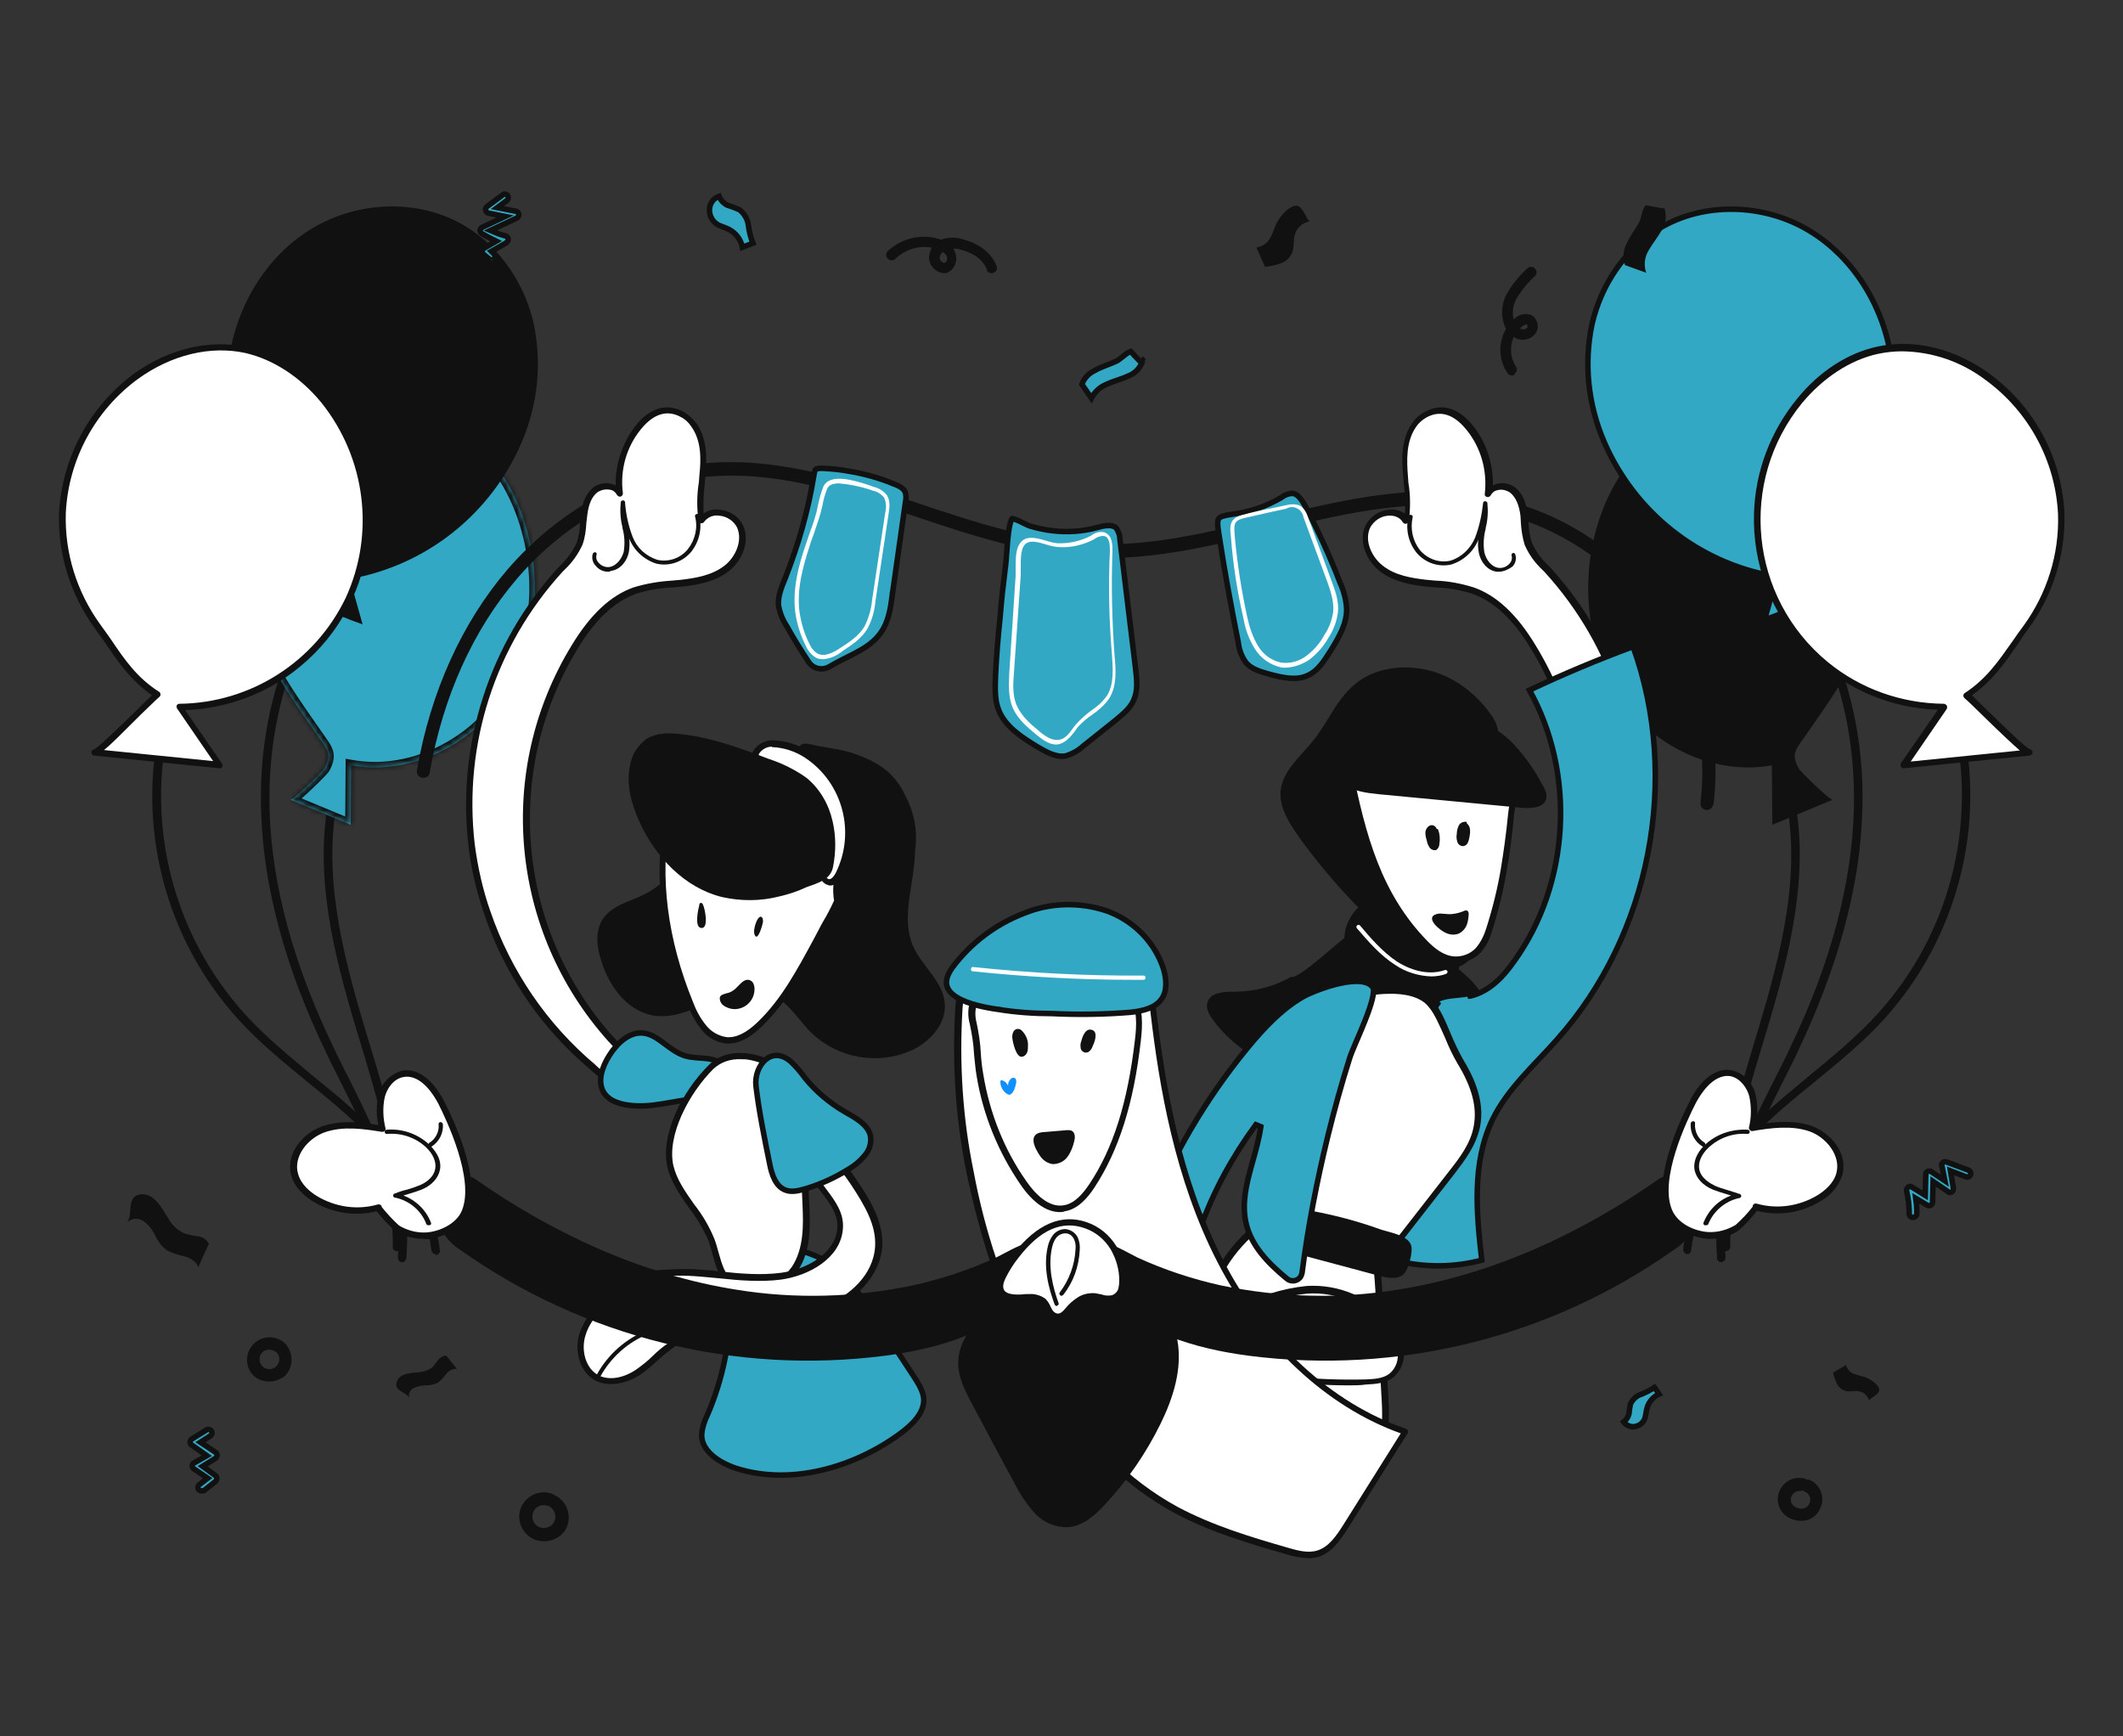 <svg width="384" height="314" viewBox="0 0 384 314" fill="none" xmlns="http://www.w3.org/2000/svg">
<rect x="0" y="0" width="384" height="314" fill="#333333" stroke="none"/>
<path d="M312.193 226.275C311.732 226.275 311.425 225.968 311.425 225.507C311.194 214.602 316.186 204.618 321.101 194.941C322.023 193.098 322.945 191.331 323.789 189.488C331.085 174.358 334.925 159.92 335.309 146.634C335.77 130.659 331.316 115.837 322.561 104.931C322.33 104.624 322.33 104.086 322.714 103.856C323.098 103.626 323.559 103.626 323.789 104.01C332.698 115.222 337.383 130.429 336.845 146.71C336.461 160.227 332.468 174.896 325.172 190.179C324.327 192.022 323.405 193.789 322.484 195.632C317.722 205.155 312.807 214.986 312.961 225.507C312.961 225.968 312.577 226.275 312.193 226.275Z" fill="#111111"/>
<path d="M305.204 226.813H305.127C304.743 226.736 304.436 226.352 304.436 225.968C305.357 217.904 310.196 209.763 318.72 201.853C321.485 199.318 324.404 196.938 327.245 194.557C331.546 191.024 335.924 187.414 339.687 183.267C352.666 168.906 357.735 149.091 353.28 130.275C353.204 129.891 353.434 129.43 353.818 129.354C354.202 129.277 354.663 129.507 354.74 129.891C359.348 149.168 354.125 169.52 340.839 184.266C336.999 188.49 332.544 192.099 328.167 195.709C325.325 198.013 322.407 200.394 319.719 202.928C311.424 210.608 306.816 218.365 305.895 226.045C305.895 226.506 305.588 226.813 305.204 226.813Z" fill="#111111"/>
<path d="M311.347 228.272C310.963 228.272 310.579 227.965 310.579 227.581C309.581 214.218 313.574 201.085 317.338 188.413L318.182 185.648C322.176 172.208 325.862 158 322.944 144.176C322.867 143.792 323.098 143.331 323.558 143.254C323.942 143.177 324.403 143.408 324.48 143.869C327.398 158 323.712 172.515 319.642 186.109L318.797 188.874C315.034 201.392 311.117 214.371 312.115 227.427C312.115 227.811 311.808 228.195 311.347 228.272Z" fill="#111111"/>
<path d="M331.47 144.637L320.564 149.168L320.487 138.416C310.273 140.259 299.444 135.19 293.454 126.742C287.463 118.294 285.927 107.082 288.385 97.021C289.921 90.646 293.07 84.502 298.062 80.278C305.05 74.442 315.495 73.059 323.866 76.669C332.391 80.509 338.305 88.419 339.61 97.635C340.609 104.854 338.766 112.227 335.54 118.832C333.006 124.054 329.626 128.586 326.401 133.27C324.788 135.574 323.943 136.419 325.326 138.954C325.71 139.645 331.086 144.79 331.47 144.637Z" fill="#111111"/>
<path d="M330.641 104.69C331.664 104.916 332.7 105.108 333.563 105.205C328.976 107.961 324.174 110.314 319.155 112.126L321.199 104.836L321.348 104.305L320.805 104.208C307.147 101.78 295.689 92.676 290.149 79.926C287.271 73.26 286.438 65.841 287.951 58.65C289.538 51.627 293.842 45.145 300.011 41.384L300.012 41.383C308.133 36.42 319.069 36.788 327.218 41.692C335.369 46.598 340.822 55.596 342.11 65.139C343.397 74.678 340.673 84.465 335.354 92.52C334.259 94.162 332.52 95.624 330.737 97.123C330.599 97.24 330.46 97.357 330.321 97.474C328.439 99.061 326.54 100.723 325.64 102.645L325.44 103.074L325.856 103.298C326.161 103.462 326.858 103.696 327.688 103.938C328.539 104.185 329.589 104.457 330.641 104.69Z" fill="#32A8C4" stroke="#111111"/>
<path d="M372.711 92.874C372.25 83.043 367.335 73.981 359.425 68.144C353.741 64.074 346.445 61.846 339.533 63.383C333.927 64.611 329.089 68.144 325.479 72.522C313.652 86.96 315.725 108.31 330.241 120.138C336.231 125.053 343.834 127.741 351.591 127.818L344.295 138.339L366.874 136.035C366.106 136.112 356.967 126.819 355.585 125.744C360.653 122.442 362.881 118.141 366.337 113.302C370.637 107.389 372.941 100.246 372.711 92.874Z" fill="white"/>
<path d="M344.294 138.953C343.987 138.953 343.757 138.723 343.757 138.339C343.757 138.185 343.757 138.109 343.833 138.032L350.515 128.355C331.545 127.741 316.646 111.766 317.261 92.797C317.491 85.193 320.256 77.974 325.094 72.061C329.088 67.145 334.233 63.843 339.533 62.691C346.137 61.232 353.587 62.998 359.885 67.606C367.949 73.52 372.941 82.736 373.401 92.797C373.632 100.246 371.328 107.619 366.95 113.609C366.259 114.531 365.645 115.453 365.107 116.297C362.726 119.753 360.499 123.056 356.659 125.744C357.273 126.358 358.272 127.28 359.501 128.509C362.035 130.966 366.259 135.113 367.104 135.497C367.411 135.497 367.641 135.805 367.641 136.112C367.641 136.342 367.411 136.573 367.104 136.649L344.294 138.953ZM344.064 63.536C342.605 63.536 341.145 63.689 339.686 63.997C334.694 65.072 329.779 68.297 325.939 72.905C314.342 87.113 316.416 108.08 330.624 119.753C336.537 124.592 343.91 127.203 351.59 127.28C351.821 127.28 351.974 127.433 352.128 127.587C352.205 127.741 352.205 127.971 352.128 128.201L345.6 137.725L365.337 135.728C364.185 134.729 362.189 132.886 358.656 129.43C357.12 127.894 355.737 126.589 355.353 126.281C355.2 126.128 355.123 125.974 355.123 125.821C355.123 125.667 355.2 125.437 355.353 125.36C359.347 122.749 361.497 119.523 364.109 115.837C364.723 114.915 365.337 114.07 366.029 113.149C370.253 107.312 372.48 100.246 372.249 93.027C371.789 83.35 366.95 74.441 359.193 68.758C354.739 65.379 349.517 63.613 344.064 63.536Z" fill="#111111"/>
<path d="M71.807 226.275C71.346 226.275 71.039 225.968 71.039 225.507C71.269 214.986 66.354 205.155 61.593 195.632C60.671 193.789 59.749 192.023 58.905 190.179C51.532 174.896 47.615 160.227 47.231 146.711C46.694 130.429 51.378 115.223 60.287 104.01C60.517 103.703 61.055 103.626 61.362 103.856C61.669 104.087 61.746 104.624 61.516 104.931C52.837 115.837 48.306 130.659 48.767 146.634C49.151 159.997 53.068 174.435 60.364 189.488C61.209 191.331 62.13 193.098 63.052 194.941C67.89 204.618 72.882 214.679 72.652 225.584C72.575 225.968 72.191 226.275 71.807 226.275Z" fill="#111111"/>
<path d="M78.796 226.813C78.412 226.813 78.105 226.506 78.028 226.122C77.107 218.442 72.499 210.608 64.204 203.005C61.516 200.47 58.598 198.09 55.756 195.786C51.456 192.253 46.924 188.566 43.084 184.342C29.798 169.674 24.576 149.322 29.183 130.045C29.26 129.661 29.721 129.354 30.105 129.507C30.489 129.584 30.796 129.968 30.72 130.429C26.265 149.245 31.334 169.059 44.313 183.421C48.076 187.568 52.531 191.178 56.755 194.71C59.596 197.014 62.515 199.395 65.279 202.006C73.804 209.917 78.643 218.058 79.564 226.122C79.641 226.506 79.334 226.89 78.873 226.966H78.796V226.813Z" fill="#111111"/>
<path d="M72.729 228.272C72.268 228.272 71.961 227.888 71.961 227.427C72.883 214.371 69.043 201.392 65.28 188.874L64.435 186.109C60.364 172.515 56.678 158.077 59.596 143.869C59.673 143.408 60.057 143.177 60.518 143.254C60.979 143.331 61.209 143.715 61.132 144.176C58.291 158 61.9 172.208 65.894 185.648L66.739 188.413C70.579 201.085 74.496 214.218 73.497 227.581C73.42 227.965 73.113 228.272 72.729 228.272Z" fill="#111111"/>
<mask id="path-11-inside-1_1171_468" fill="white">
<path d="M52.532 144.637L63.437 149.168L63.514 138.416C73.728 140.259 84.557 135.19 90.547 126.742C96.538 118.294 98.074 107.082 95.616 97.021C94.08 90.646 90.931 84.502 85.939 80.278C78.951 74.442 68.506 73.059 60.135 76.669C51.61 80.509 45.696 88.419 44.391 97.635C43.392 104.854 45.236 112.227 48.461 118.832C50.995 124.054 54.375 128.586 57.6 133.27C59.213 135.574 60.058 136.419 58.675 138.954C58.215 139.645 52.916 144.79 52.532 144.637Z"/>
</mask>
<path d="M52.532 144.637L63.437 149.168L63.514 138.416C73.728 140.259 84.557 135.19 90.547 126.742C96.538 118.294 98.074 107.082 95.616 97.021C94.08 90.646 90.931 84.502 85.939 80.278C78.951 74.442 68.506 73.059 60.135 76.669C51.61 80.509 45.696 88.419 44.391 97.635C43.392 104.854 45.236 112.227 48.461 118.832C50.995 124.054 54.375 128.586 57.6 133.27C59.213 135.574 60.058 136.419 58.675 138.954C58.215 139.645 52.916 144.79 52.532 144.637Z" fill="#32A8C4"/>
<path d="M52.532 144.637L52.903 143.708L52.148 145.56L52.532 144.637ZM63.437 149.168L63.053 150.091L64.427 150.662L64.437 149.175L63.437 149.168ZM63.514 138.416L63.691 137.432L62.522 137.221L62.514 138.409L63.514 138.416ZM95.616 97.021L94.644 97.255L94.645 97.258L95.616 97.021ZM85.939 80.278L86.585 79.515L86.581 79.511L85.939 80.278ZM60.135 76.669L59.739 75.751L59.731 75.754L59.724 75.757L60.135 76.669ZM44.391 97.635L43.401 97.495L43.4 97.498L44.391 97.635ZM48.461 118.832L49.361 118.395L49.36 118.393L48.461 118.832ZM57.6 133.27L56.777 133.837L56.781 133.844L57.6 133.27ZM58.675 138.954L59.508 139.508L59.532 139.471L59.553 139.432L58.675 138.954ZM52.148 145.56L63.053 150.091L63.821 148.244L52.915 143.713L52.148 145.56ZM64.437 149.175L64.514 138.423L62.514 138.409L62.437 149.161L64.437 149.175ZM63.336 139.4C73.976 141.32 85.175 136.048 91.363 127.321L89.732 126.164C83.939 134.333 73.481 139.198 63.691 137.432L63.336 139.4ZM91.363 127.321C97.545 118.603 99.104 107.084 96.588 96.784L94.645 97.258C97.044 107.079 95.531 117.986 89.732 126.164L91.363 127.321ZM96.588 96.787C95.017 90.266 91.781 83.912 86.585 79.515L85.294 81.042C90.082 85.093 93.143 91.027 94.644 97.255L96.588 96.787ZM86.581 79.511C79.293 73.425 68.445 71.996 59.739 75.751L60.531 77.587C68.566 74.122 78.608 75.458 85.299 81.046L86.581 79.511ZM59.724 75.757C50.886 79.738 44.754 87.94 43.401 97.495L45.381 97.775C46.639 88.898 52.334 81.279 60.545 77.581L59.724 75.757ZM43.4 97.498C42.367 104.972 44.28 112.549 47.563 119.271L49.36 118.393C46.191 111.905 44.418 104.736 45.381 97.772L43.4 97.498ZM47.562 119.269C50.139 124.579 53.581 129.195 56.777 133.837L58.424 132.703C55.169 127.976 51.853 123.53 49.361 118.395L47.562 119.269ZM56.781 133.844C57.203 134.446 57.532 134.894 57.802 135.314C58.066 135.726 58.221 136.033 58.302 136.308C58.437 136.767 58.424 137.326 57.798 138.475L59.553 139.432C60.309 138.046 60.565 136.916 60.221 135.743C60.061 135.202 59.789 134.708 59.484 134.234C59.186 133.769 58.804 133.247 58.42 132.697L56.781 133.844ZM57.843 138.399C57.848 138.392 57.831 138.416 57.773 138.486C57.72 138.548 57.648 138.628 57.559 138.726C57.379 138.921 57.142 139.169 56.862 139.454C56.304 140.021 55.595 140.716 54.887 141.386C54.178 142.057 53.48 142.693 52.943 143.147C52.672 143.377 52.459 143.544 52.315 143.645C52.239 143.698 52.211 143.712 52.219 143.708C52.221 143.707 52.267 143.684 52.342 143.665C52.389 143.653 52.623 143.596 52.903 143.708L52.16 145.565C52.464 145.687 52.731 145.629 52.821 145.607C52.939 145.578 53.037 145.534 53.099 145.504C53.227 145.441 53.352 145.359 53.459 145.285C53.68 145.131 53.948 144.916 54.234 144.675C54.813 144.185 55.541 143.521 56.262 142.838C56.985 142.154 57.711 141.443 58.288 140.856C58.576 140.563 58.831 140.297 59.031 140.079C59.213 139.882 59.4 139.67 59.508 139.508L57.843 138.399Z" fill="#111111" mask="url(#path-11-inside-1_1171_468)"/>
<path d="M48.537 104.624C53.913 108.003 59.596 110.845 65.587 112.918L63.283 104.701C77.107 102.243 88.703 93.027 94.31 80.125C97.228 73.366 98.073 65.84 96.537 58.544C94.924 51.401 90.547 44.797 84.249 40.957C75.955 35.888 64.895 36.272 56.524 41.264C48.153 46.256 42.7 55.395 41.395 65.072C40.089 74.749 42.854 84.656 48.23 92.797C50.687 96.483 56.217 99.248 57.907 102.857C56.908 103.395 49.689 105.315 48.537 104.624Z" fill="#111111"/>
<path d="M11.29 92.874C11.751 83.043 16.666 73.981 24.576 68.144C30.259 64.074 37.555 61.846 44.467 63.383C50.074 64.611 54.912 68.144 58.522 72.522C66.662 82.736 68.352 96.637 62.976 108.464C57.293 120.138 45.466 127.664 32.41 127.894L39.706 138.416L17.127 136.112C17.895 136.189 27.034 126.896 28.416 125.821C23.347 122.518 21.12 118.218 17.664 113.379C13.287 107.466 11.059 100.246 11.29 92.874Z" fill="white"/>
<path d="M39.705 138.953L17.049 136.649C16.742 136.649 16.512 136.342 16.512 136.035C16.512 135.804 16.742 135.574 17.049 135.497C17.894 135.113 22.118 130.966 24.652 128.508C25.805 127.356 26.803 126.358 27.494 125.744C23.731 123.132 21.427 119.83 19.046 116.297C18.432 115.452 17.817 114.531 17.126 113.609C12.748 107.542 10.444 100.246 10.675 92.796C11.213 82.812 16.128 73.596 24.192 67.606C30.489 63.075 37.862 61.308 44.544 62.768C49.843 63.92 54.912 67.222 58.982 72.137C71.04 86.806 68.966 108.54 54.221 120.598C48.384 125.436 41.088 128.124 33.484 128.432L40.166 138.108C40.32 138.339 40.32 138.723 40.013 138.876C40.013 138.953 39.859 138.953 39.705 138.953ZM18.816 135.651L38.553 137.648L32.025 128.124C31.872 127.894 31.872 127.51 32.179 127.356C32.256 127.28 32.409 127.28 32.486 127.28C45.312 127.126 56.908 119.753 62.515 108.156C67.891 96.483 66.124 82.812 58.137 72.828C54.297 68.144 49.382 64.995 44.39 63.843C38.093 62.46 31.027 64.15 24.96 68.528C17.203 74.211 12.364 83.12 11.904 92.796C11.673 100.016 13.9 107.081 18.125 112.918C18.816 113.84 19.43 114.761 20.044 115.606C22.579 119.369 24.806 122.595 28.8 125.129C28.953 125.206 29.03 125.436 29.03 125.59C29.03 125.744 28.953 125.974 28.8 126.051C28.339 126.435 27.033 127.74 25.497 129.2C21.888 132.809 19.968 134.729 18.816 135.651Z" fill="#111111"/>
<path d="M308.736 146.48H308.582C307.968 146.403 307.507 145.866 307.584 145.174C310.579 119.062 292.147 95.331 266.112 91.799C254.054 90.186 241.766 93.181 229.939 96.099C219.494 98.634 208.665 101.322 197.76 100.861C186.624 100.4 175.795 96.867 165.35 93.335C152.217 88.957 139.776 84.81 126.643 86.346C114.432 87.728 102.297 94.41 93.542 104.624C85.555 113.917 80.102 126.051 77.722 139.722C77.645 140.336 77.03 140.797 76.339 140.643C75.725 140.566 75.264 139.952 75.418 139.261C77.875 125.13 83.558 112.611 91.776 103.011C100.992 92.336 113.587 85.347 126.413 83.888C140.006 82.352 153.293 86.73 166.118 91.031C176.409 94.487 187.161 98.019 197.913 98.403C208.512 98.787 219.11 96.176 229.478 93.642C241.536 90.723 254.054 87.651 266.496 89.341C293.76 93.027 313.113 117.91 309.965 145.251C309.811 146.019 309.35 146.48 308.736 146.48Z" fill="#111111"/>
<path d="M142.082 104.429L142.082 104.429L142.085 104.422C144.399 98.483 146.176 92.384 147.181 86.125C147.258 85.718 147.315 85.433 147.382 85.218C147.448 85.005 147.507 84.917 147.554 84.872C147.594 84.833 147.669 84.784 147.86 84.748C148.059 84.711 148.337 84.696 148.75 84.695C150.42 84.772 152.004 84.923 153.583 85.224L153.583 85.224L153.595 85.226C156.325 85.681 159.053 86.439 161.627 87.499L161.637 87.503L161.647 87.507C162.489 87.813 163.307 88.219 163.673 88.872C163.915 89.43 163.926 90.076 163.785 90.779L163.782 90.793L163.78 90.806L161.4 107.549L161.399 107.549L161.398 107.557C161.09 110.026 160.713 112.439 159.335 114.397L159.335 114.397L159.331 114.403C158.322 115.881 156.866 116.911 155.211 117.828C154.514 118.214 153.793 118.575 153.059 118.942C152.92 119.012 152.78 119.082 152.64 119.152C151.767 119.59 150.883 120.044 150.04 120.554C148.728 121.341 147.037 120.938 146.266 119.717L146.266 119.717L146.259 119.707C144.883 117.642 143.508 115.427 142.288 113.215L142.277 113.196L142.266 113.179C141.542 112.093 141.031 110.786 140.81 109.478C140.681 107.848 141.329 106.268 142.004 104.62C142.03 104.557 142.056 104.493 142.082 104.429Z" fill="#32A8C4" stroke="#111111"/>
<path d="M180.638 128.404L180.637 128.4C179.915 126.596 179.98 124.557 180.058 122.384C180.211 118.79 180.517 115.268 180.9 111.588L180.901 111.58L180.901 111.572C181.131 108.442 181.512 105.309 181.896 102.163C181.958 101.799 182.007 101.099 182.063 100.292C182.066 100.251 182.069 100.21 182.072 100.169C182.128 99.36 182.192 98.421 182.283 97.502C182.378 96.533 182.501 95.606 182.666 94.891C182.749 94.532 182.838 94.245 182.932 94.04C183.002 93.886 183.056 93.817 183.081 93.79C183.087 93.79 183.093 93.791 183.1 93.791C183.166 93.796 183.265 93.816 183.399 93.856C183.666 93.935 184 94.074 184.36 94.24C184.639 94.368 184.92 94.506 185.186 94.637C185.26 94.674 185.334 94.71 185.406 94.745C185.717 94.897 186.024 95.044 186.235 95.114L186.244 95.117L186.252 95.12C187.574 95.508 188.91 95.824 190.33 95.981C192.998 96.295 195.751 96.139 198.352 95.43L198.354 95.429C199.046 95.237 199.761 95.061 200.413 95.044C201.041 95.027 201.541 95.158 201.903 95.498C202.313 96.126 202.559 96.782 202.559 97.405V97.435L202.562 97.465L205.404 120.963C205.404 120.963 205.404 120.964 205.404 120.964C205.637 122.988 205.839 124.916 205.062 126.611L205.062 126.611L205.057 126.622C204.453 128.032 203.202 129.072 201.861 130.188C201.797 130.241 201.732 130.295 201.668 130.348L195.989 134.876L195.975 134.887L195.961 134.9C195.031 135.758 193.956 136.336 192.798 136.702C191.968 136.861 191.116 136.715 190.244 136.392C189.361 136.064 188.494 135.568 187.648 135.068C184.708 133.289 181.796 131.37 180.638 128.404ZM183.051 93.791C183.051 93.791 183.052 93.791 183.053 93.791L183.051 93.791Z" fill="#32A8C4" stroke="#111111"/>
<path d="M223.985 116.245L223.983 116.222L223.978 116.2C222.674 109.676 221.446 103.079 220.45 96.485L220.45 96.485L220.449 96.48C220.315 95.656 220.245 95.057 220.254 94.605C220.262 94.158 220.347 93.919 220.466 93.765C220.587 93.609 220.8 93.465 221.226 93.334C221.654 93.201 222.231 93.1 223.019 92.985C226.079 92.592 229.061 91.572 231.729 90.002L231.757 89.986L231.782 89.966C232.384 89.498 233.109 89.234 233.824 89.227C234.266 89.291 234.655 89.545 235.024 89.948C235.402 90.361 235.723 90.889 236.029 91.425C238.4 95.938 240.541 100.602 242.375 105.342L242.38 105.355L242.386 105.367C243.055 106.855 243.497 108.481 243.571 110.095C243.641 112.762 242.198 115.247 240.651 117.722C239.481 119.594 238.328 121.366 236.573 122.138L236.565 122.141L236.557 122.145C234.523 123.127 232.101 122.582 229.687 121.959C229.64 121.946 229.593 121.933 229.547 121.919C227.951 121.464 226.419 121.027 225.414 119.9C224.625 118.819 224.128 117.603 223.985 116.245Z" fill="#32A8C4" stroke="#111111"/>
<path d="M148.839 119.216C148.378 119.216 147.917 119.139 147.533 118.909C146.688 118.371 146.074 117.603 145.69 116.681C144.768 114.838 144.154 112.841 143.847 110.768C143.309 106.544 144.461 102.243 145.69 98.633C145.997 97.789 146.227 97.021 146.535 96.176C146.842 95.254 147.226 94.333 147.456 93.411C147.687 92.72 147.84 91.952 147.994 91.184C148.224 90.109 148.531 89.034 148.915 88.035C150.067 85.424 154.829 86.96 157.363 87.805L157.978 88.035C158.976 88.266 159.821 88.803 160.435 89.571C161.05 90.57 160.896 91.875 160.743 92.797L158.362 108.617C158.208 110.384 157.747 112.15 156.903 113.686C155.827 115.529 153.984 116.681 152.371 117.757C151.373 118.601 150.144 119.139 148.839 119.216ZM151.757 87.421C150.759 87.421 149.914 87.651 149.607 88.419C149.223 89.418 148.915 90.416 148.762 91.414C148.608 92.182 148.378 92.95 148.147 93.718C147.84 94.64 147.533 95.561 147.226 96.483C146.919 97.328 146.611 98.096 146.381 98.941C145.229 102.473 144.077 106.621 144.615 110.691C144.922 112.688 145.459 114.608 146.381 116.374C146.688 117.142 147.226 117.833 147.917 118.217C149.146 118.832 150.682 118.064 152.064 117.142C153.6 116.144 155.367 114.992 156.365 113.302C157.133 111.766 157.594 110.153 157.747 108.464L160.128 92.643C160.359 91.722 160.282 90.8 159.898 89.955C159.36 89.341 158.669 88.88 157.824 88.726L157.21 88.496C155.443 87.958 153.677 87.574 151.757 87.421Z" fill="white"/>
<path d="M191.079 134.653C189.696 134.653 188.544 133.731 187.469 132.887C185.703 131.427 184.013 129.968 183.168 127.971C182.324 125.975 182.477 123.671 182.554 121.674L183.706 104.087C183.706 103.779 183.706 103.319 183.706 102.858C183.706 101.015 183.629 98.48 185.242 97.559C186.317 96.944 187.853 97.405 189.236 97.789C189.927 98.019 190.541 98.173 191.232 98.25C193.383 98.326 195.456 97.866 197.376 96.867L197.453 96.791C198.068 96.33 198.912 96.099 199.68 96.253C200.448 96.483 201.293 97.175 201.216 99.632C200.986 105.93 201.14 112.304 201.6 118.602C201.831 121.136 202.061 124.055 200.602 126.359C199.757 127.511 198.759 128.432 197.53 129.277C196.685 129.815 195.917 130.506 195.226 131.197C194.919 131.504 194.688 131.811 194.458 132.195C193.613 133.271 192.692 134.423 191.232 134.653C191.309 134.576 191.156 134.653 191.079 134.653ZM183.399 121.674C183.245 123.594 183.092 125.821 183.936 127.664C184.781 129.507 186.317 130.89 188.007 132.272C189.005 133.117 190.234 133.962 191.463 133.808C192.692 133.655 193.383 132.656 194.151 131.581C194.458 131.197 194.688 130.89 194.996 130.583C195.764 129.815 196.532 129.123 197.376 128.509C198.452 127.818 199.45 126.896 200.218 125.821C201.524 123.747 201.293 120.983 201.14 118.602C200.602 112.227 200.448 105.93 200.756 99.555C200.756 98.48 200.679 97.175 199.757 96.944C199.143 96.867 198.528 97.098 198.068 97.405L197.991 97.482C195.994 98.557 193.69 99.095 191.463 98.941C190.695 98.864 189.927 98.711 189.236 98.48C188.007 98.096 186.624 97.712 185.78 98.173C184.551 98.787 184.628 101.091 184.628 102.781C184.628 103.242 184.628 103.703 184.628 104.01L183.399 121.674Z" fill="white"/>
<path d="M232.55 120.752C232.243 120.752 231.936 120.752 231.629 120.675C229.709 120.214 228.019 119.062 226.944 117.296C225.945 115.683 225.254 113.84 224.947 111.997C223.795 107.082 223.027 102.09 222.643 97.097C222.413 95.101 222.336 93.718 224.793 93.104C226.483 92.643 228.173 92.259 229.862 91.952C230.707 91.798 231.552 91.568 232.397 91.414C233.318 91.184 234.47 91.03 235.315 91.568C235.929 92.029 236.313 92.72 236.544 93.411L240.768 104.854C241.459 106.698 242.227 108.694 241.997 110.768C241.766 112.381 241.229 113.917 240.307 115.299C239.462 116.835 238.233 118.218 236.851 119.293C235.469 120.214 234.009 120.675 232.55 120.752ZM225.638 111.766C226.022 113.533 226.637 115.299 227.558 116.835C228.48 118.371 229.939 119.446 231.705 119.83C233.318 120.061 235.008 119.6 236.313 118.602C237.619 117.603 238.771 116.298 239.539 114.838C240.384 113.61 240.921 112.15 241.152 110.614C241.305 108.694 240.614 106.698 240 105.008L235.776 93.565C235.622 92.413 234.547 91.568 233.395 91.722C233.088 91.798 232.857 91.875 232.55 92.029L230.016 92.566C228.326 92.95 226.637 93.334 224.947 93.718C223.104 94.179 223.181 94.87 223.334 96.944C223.795 102.013 224.563 106.928 225.638 111.766Z" fill="white"/>
<path d="M85.248 152.624C83.174 134.576 89.011 116.451 101.299 103.011C102.605 101.552 104.064 100.17 104.755 98.326C105.37 96.714 105.37 94.947 105.523 93.258C105.677 91.568 106.214 89.725 107.52 88.65C108.826 87.575 111.206 87.728 111.974 89.264C111.437 84.963 112.666 80.662 115.354 77.283C117.197 74.979 120.038 73.059 123.418 74.979C124.262 75.44 124.954 76.055 125.414 76.823C127.334 79.587 127.258 82.966 126.95 86.192C126.72 88.803 126.336 91.491 126.797 94.026C128.41 91.645 132.634 92.49 133.786 95.101C134.938 97.712 133.632 100.938 131.328 102.704C129.024 104.47 126.106 105.008 123.187 105.315C120.269 105.622 117.35 105.699 114.662 106.698C109.901 108.387 106.368 112.611 103.757 116.989C90.086 139.491 92.774 168.214 110.285 187.798C111.821 189.411 113.357 191.178 114.739 192.944C115.43 194.019 115.046 195.478 113.971 196.093C113.357 196.477 112.589 196.554 111.974 196.246C110.362 195.555 108.979 194.403 107.213 192.867C104.218 190.41 101.53 187.645 99.072 184.65C94.234 178.736 90.547 172.054 88.09 164.912C86.707 160.995 85.785 156.848 85.248 152.624Z" fill="white"/>
<path d="M112.896 197.168C112.512 197.168 112.128 197.091 111.744 196.938C109.977 196.093 108.441 194.941 106.982 193.635L106.828 193.482C103.833 190.947 101.068 188.183 98.611 185.187C93.772 179.274 90.009 172.515 87.552 165.219C86.169 161.149 85.171 157.002 84.71 152.778C82.636 134.499 88.55 116.298 100.915 102.704L101.299 102.32C102.528 101.168 103.526 99.786 104.294 98.173C104.678 97.021 104.908 95.792 104.908 94.563C104.908 94.103 104.985 93.642 105.062 93.181C105.292 90.8 106.06 89.187 107.289 88.189C108.211 87.498 109.44 87.191 110.592 87.498C110.822 87.575 111.129 87.651 111.36 87.805C111.283 83.888 112.588 80.048 114.969 76.976C117.58 73.674 120.729 72.829 123.724 74.519C124.569 75.056 125.337 75.747 125.952 76.515C128.025 79.511 127.872 83.12 127.564 86.269L127.488 87.344C127.257 89.187 127.18 91.031 127.257 92.874C128.102 92.259 129.1 92.029 130.176 92.183C132.019 92.336 133.632 93.411 134.4 95.024C135.782 98.019 134.092 101.552 131.788 103.319C129.331 105.239 126.182 105.776 123.417 106.083L121.728 106.237C119.5 106.314 117.196 106.698 115.046 107.389C111.206 108.771 107.673 111.997 104.448 117.373C90.931 139.645 93.542 168.138 110.899 187.491L111.974 188.643C113.203 189.949 114.278 191.255 115.353 192.637C116.121 193.635 116.044 195.018 115.276 196.016C114.585 196.707 113.74 197.168 112.896 197.168ZM85.862 152.624C86.4 156.771 87.321 160.919 88.704 164.835C92.39 175.587 98.918 185.187 107.673 192.56L107.827 192.714C109.132 193.943 110.668 195.018 112.281 195.863C112.972 196.17 113.817 195.939 114.278 195.325C114.739 194.787 114.816 193.943 114.355 193.328C113.356 191.946 112.204 190.64 111.052 189.411L109.977 188.259C92.236 168.445 89.548 139.415 103.372 116.759C106.752 111.152 110.438 107.696 114.585 106.237C116.812 105.546 119.116 105.162 121.497 105.008C122.035 104.931 122.649 104.931 123.187 104.855C125.798 104.547 128.716 104.087 131.02 102.32C132.94 100.861 134.4 97.866 133.324 95.408C132.71 94.179 131.404 93.335 130.022 93.258C128.947 93.104 127.948 93.565 127.334 94.41C127.18 94.64 126.796 94.717 126.566 94.563C126.412 94.487 126.336 94.333 126.336 94.179C126.028 91.875 126.028 89.495 126.412 87.191L126.489 86.115C126.796 83.197 126.95 79.818 125.03 77.13C124.569 76.439 123.955 75.824 123.187 75.44C120.038 73.674 117.504 75.671 115.891 77.667C113.28 80.893 112.128 85.04 112.665 89.187C112.665 89.495 112.512 89.725 112.281 89.802C111.974 89.879 111.744 89.725 111.59 89.495C111.36 89.034 110.899 88.65 110.361 88.573C109.593 88.419 108.748 88.573 108.057 89.034C107.059 89.802 106.444 91.184 106.214 93.258C106.137 93.719 106.137 94.103 106.06 94.563C105.984 95.869 105.83 97.175 105.369 98.48C104.601 100.17 103.526 101.706 102.144 103.011L101.76 103.395C89.548 116.759 83.788 134.653 85.862 152.624Z" fill="#111111"/>
<path d="M150.45 228.82L150.45 228.82L150.458 228.826C153.754 231.298 156.014 234.753 158.248 238.22L158.248 238.22L158.25 238.223L165.314 248.972C165.314 248.973 165.315 248.974 165.315 248.974C166.167 250.291 166.938 251.575 167.079 252.894C167.179 254.149 166.691 255.332 165.845 256.442C164.996 257.557 163.812 258.56 162.6 259.431L162.599 259.432C154.314 265.437 143.035 268.668 133.246 265.581C131.638 265.057 130.034 264.26 128.843 263.223C127.657 262.191 126.917 260.959 126.912 259.543C126.986 258.254 127.419 256.944 128.011 255.76L128.018 255.746L128.024 255.732C130.661 249.528 132.057 242.936 132.134 236.188H132.135V236.182C132.135 235.898 132.132 235.616 132.13 235.335C132.115 233.362 132.1 231.489 132.859 229.781L132.859 229.781L132.862 229.776C134.202 226.672 137.393 225.53 140.96 225.642C144.523 225.754 148.277 227.125 150.45 228.82Z" fill="#32A8C4" stroke="#111111"/>
<path d="M123.966 190.966L123.966 190.966L123.969 190.967C124.614 191.154 125.299 191.234 125.961 191.289C126.178 191.307 126.39 191.322 126.6 191.336C127.045 191.368 127.476 191.399 127.905 191.453C129.143 191.61 130.155 191.946 130.839 192.921C131.987 194.613 131.587 196.844 129.957 198.07C129.275 198.555 128.252 198.744 127.081 198.82C126.597 198.851 126.109 198.863 125.627 198.874C125.533 198.877 125.44 198.879 125.347 198.881C124.784 198.896 124.228 198.915 123.739 198.976L123.739 198.976L123.729 198.978C122.901 199.099 122.105 199.238 121.326 199.375C119.075 199.769 116.964 200.139 114.621 199.972L114.62 199.972C112.408 199.819 110.192 199.214 109.179 197.528C108.607 196.551 108.526 195.42 108.768 194.245C109.011 193.066 109.574 191.876 110.244 190.834L110.244 190.834L110.246 190.831C110.952 189.716 111.871 188.637 112.928 187.878C113.983 187.121 115.148 186.7 116.373 186.836L116.376 186.837C117.683 186.974 118.793 187.716 119.999 188.613C120.113 188.697 120.227 188.784 120.343 188.871C121.418 189.677 122.589 190.556 123.966 190.966Z" fill="#32A8C4" stroke="#111111"/>
<path d="M116.505 161.764C113.894 163.069 110.822 163.684 109.132 166.064C107.596 168.292 107.903 171.21 108.748 173.744C110.13 178.352 113.433 182.807 118.118 183.652C121.727 184.266 125.337 182.576 128.639 181.117C131.942 179.658 135.858 178.352 139.238 179.735C142.617 181.117 144.383 184.496 146.918 186.954C151.756 191.408 158.745 192.637 164.735 190.026C168.191 188.49 171.263 185.111 170.879 181.348C170.495 177.431 166.809 174.743 165.196 171.21C162.354 164.836 166.655 157.386 165.196 150.628C164.428 147.479 162.585 144.637 160.05 142.564C157.516 140.567 154.674 139.031 151.526 138.032C146.073 136.189 139.929 135.652 134.553 137.725C130.636 139.261 127.487 142.256 125.798 146.096C125.106 147.786 125.03 149.629 124.492 151.396C123.878 153.392 123.033 155.312 121.881 157.002C120.652 158.999 118.732 160.688 116.505 161.764Z" fill="#111111"/>
<path d="M120.652 148.323C118.579 159.382 120.576 170.979 124.876 181.424C125.414 182.96 126.259 184.419 127.257 185.725C128.256 187.03 129.792 187.875 131.404 188.106C133.785 188.336 135.936 186.8 137.625 185.11C142.694 180.195 145.766 173.667 149.222 167.446C150.681 164.758 152.217 162.147 152.985 159.152C153.753 156.157 153.6 152.931 151.833 150.397C150.528 148.477 148.377 147.248 146.304 146.25C143.078 144.714 139.776 143.562 136.32 142.794C133.248 142.179 130.022 141.872 126.873 142.102C123.033 142.41 121.267 144.867 120.652 148.323Z" fill="white"/>
<path d="M131.788 188.72C131.635 188.72 131.481 188.72 131.328 188.72C129.484 188.49 127.872 187.568 126.796 186.109C125.721 184.727 124.953 183.267 124.339 181.655C119.654 170.211 118.195 158.615 120.115 148.247C120.883 144.099 123.187 141.872 126.796 141.642C130.022 141.488 133.248 141.719 136.396 142.333C139.852 143.178 143.232 144.33 146.457 145.866C148.531 146.787 150.758 148.093 152.217 150.167C153.907 152.547 154.368 155.927 153.446 159.383C152.601 162.071 151.449 164.682 149.99 167.063L149.606 167.754C149.145 168.675 148.608 169.597 148.147 170.442C145.305 175.741 142.31 181.271 137.932 185.495C135.782 187.645 133.785 188.72 131.788 188.72ZM121.19 148.4C119.27 158.538 120.729 169.904 125.337 181.194C125.875 182.653 126.643 184.112 127.641 185.341C128.563 186.57 129.945 187.338 131.404 187.568C133.171 187.722 135.014 186.8 137.088 184.803C141.388 180.656 144.23 175.28 147.072 170.058L148.531 167.293L148.915 166.602C150.297 164.298 151.449 161.763 152.294 159.152C153.062 156.003 152.755 153.008 151.219 150.858C149.913 149.015 147.84 147.863 145.92 146.941C142.771 145.482 139.468 144.33 136.089 143.562C133.017 142.947 129.945 142.717 126.796 142.871C123.801 142.947 121.881 144.791 121.19 148.4Z" fill="#111111"/>
<path d="M127.18 163.683C127.103 163.453 126.95 163.222 126.719 163.299C126.489 163.376 126.489 163.53 126.489 163.683C126.335 164.298 125.49 167.754 126.873 167.83C128.255 167.907 127.487 164.298 127.18 163.683Z" fill="#111111"/>
<path d="M138.009 166.678C138.009 166.448 138.009 166.295 137.932 166.064C137.241 164.835 136.089 168.061 136.473 168.982C137.011 170.518 137.932 167.293 138.009 166.678Z" fill="#111111"/>
<path d="M145.382 137.956C147.302 139.799 148.991 141.949 150.374 144.176C151.756 146.48 152.447 149.168 152.371 151.856C152.14 155.312 150.374 158.615 150.758 161.994C150.758 162.916 151.219 163.76 151.91 164.298C152.601 164.605 153.292 164.605 154.06 164.452C156.902 163.914 159.513 162.608 161.587 160.688C163.66 158.768 165.119 156.157 165.58 153.316C165.964 150.013 165.273 146.711 163.737 143.869C162.969 142.18 161.817 140.644 160.435 139.415C158.899 138.186 157.132 137.264 155.289 136.573C152.601 135.498 149.913 135.344 147.148 134.73C146.38 134.576 145.305 134.192 144.691 134.884C143.692 135.805 144.614 137.188 145.382 137.956Z" fill="#111111"/>
<path d="M137.087 138.109C137.471 138.57 137.932 138.954 138.469 139.261C140.696 140.797 142.77 142.563 144.536 144.483C146.38 146.48 147.685 148.861 148.376 151.472C148.76 153.238 148.914 155.158 148.76 157.002C148.684 157.462 148.76 158 148.837 158.461C148.991 158.922 149.298 159.306 149.836 159.459C150.68 159.613 151.295 158.768 151.679 158C155.519 150.397 153.061 141.104 145.919 136.419C144.076 135.19 141.925 134.499 139.698 134.422C137.855 134.422 135.551 136.189 137.087 138.109Z" fill="white"/>
<path d="M150.143 160.15C150.066 160.15 149.912 160.15 149.836 160.074C149.144 159.92 148.607 159.382 148.376 158.691C148.223 158.154 148.223 157.616 148.223 157.078C148.376 155.312 148.223 153.469 147.839 151.702C147.148 149.168 145.919 146.864 144.152 144.944C142.386 143.024 140.389 141.258 138.162 139.798C137.624 139.414 137.087 139.03 136.626 138.493C135.935 137.802 135.781 136.726 136.242 135.805C137.01 134.576 138.316 133.885 139.775 133.885C142.156 133.962 144.383 134.653 146.38 135.958C153.752 140.874 156.287 150.474 152.293 158.307C151.756 159.536 150.988 160.15 150.143 160.15ZM139.621 135.037C138.7 135.037 137.855 135.498 137.317 136.266C137.087 136.726 137.164 137.341 137.548 137.725C137.932 138.109 138.316 138.493 138.7 138.8C141.004 140.336 143.077 142.179 144.92 144.176C146.84 146.25 148.146 148.707 148.837 151.395C149.221 153.238 149.375 155.158 149.298 157.078C149.221 157.539 149.298 157.923 149.375 158.384C149.452 158.691 149.605 158.922 149.912 158.998C150.373 159.075 150.834 158.461 151.141 157.923C154.828 150.55 152.447 141.565 145.612 137.034C143.845 135.882 141.772 135.19 139.621 135.114V135.037Z" fill="#111111"/>
<path d="M140.851 162.147C137.472 162.992 134.016 162.992 130.56 162.224C123.801 160.534 118.579 155.005 115.66 148.63C114.201 145.405 113.203 141.795 113.971 138.339C114.278 136.496 115.353 134.806 116.889 133.654C118.579 132.579 120.806 132.502 122.803 132.733C128.409 133.27 133.785 135.267 139.084 137.264C141.465 138.032 143.769 139.184 145.843 140.643C148.3 142.64 149.913 145.481 150.604 148.553C151.219 151.241 151.219 154.006 150.681 156.771C150.22 159.152 147.916 159.689 145.843 160.457C144.23 161.225 142.54 161.763 140.851 162.147Z" fill="#111111"/>
<path d="M133.555 178.276C134.093 177.738 134.63 177.124 135.398 177.2C135.782 177.277 136.089 177.508 136.243 177.815C136.397 178.122 136.473 178.506 136.473 178.89C136.473 180.887 134.861 182.5 132.864 182.5C132.326 182.5 131.789 182.346 131.328 182.116C130.79 181.885 130.406 181.501 130.253 180.964C129.945 179.965 130.713 179.888 131.328 179.658C132.249 179.504 132.941 178.967 133.555 178.276Z" fill="#111111"/>
<path d="M121.344 210.992C122.496 215.831 127.028 219.517 128.717 224.202C129.792 227.043 129.946 230.499 132.48 232.419C135.86 234.954 141.543 232.88 143.847 229.501C146.151 226.122 145.997 221.821 145.844 217.827L145.229 203.696C145.152 201.085 144.999 198.397 143.693 196.093C141.312 191.792 132.788 188.797 128.64 192.944C124.263 197.322 119.962 205.155 121.344 210.992Z" fill="white"/>
<path d="M136.166 234.109C134.707 234.109 133.325 233.725 132.173 232.88C130.099 231.344 129.485 229.04 128.87 226.813C128.64 226.045 128.409 225.2 128.179 224.432C127.257 222.359 126.105 220.362 124.723 218.596C123.11 216.292 121.421 213.911 120.729 211.146C119.347 205.232 123.417 197.322 128.256 192.56C130.022 190.794 132.633 190.103 135.552 190.564C139.238 191.101 142.771 193.252 144.153 195.863C145.536 198.32 145.613 201.162 145.766 203.696L146.381 217.828C146.534 221.514 146.765 226.122 144.307 229.808C142.771 232.036 140.39 233.572 137.702 234.032C137.165 234.032 136.704 234.109 136.166 234.109ZM133.939 191.562C132.096 191.485 130.329 192.1 129.024 193.328C124.569 197.783 120.576 205.386 121.805 210.839C122.419 213.373 123.955 215.524 125.568 217.828C127.027 219.671 128.256 221.744 129.177 223.972C129.485 224.74 129.715 225.584 129.945 226.429C130.56 228.58 131.097 230.653 132.787 231.882C134.169 232.804 135.782 233.111 137.395 232.804C139.776 232.343 141.849 231.037 143.232 229.117C145.459 225.738 145.305 221.36 145.152 217.828L144.537 203.696C144.461 201.316 144.307 198.628 143.078 196.4C141.849 194.173 138.624 192.176 135.321 191.639C134.861 191.562 134.4 191.562 133.939 191.562Z" fill="#111111"/>
<path d="M151.833 222.205C151.372 227.12 145.996 230.039 141.157 230.73C135.628 231.498 130.098 230.269 124.492 230.115C118.117 229.885 105.445 231.575 108.441 233.418C108.748 234.263 109.669 234.723 110.514 234.416C110.745 234.339 110.898 234.186 111.129 234.032C108.671 235.952 106.213 238.179 105.292 241.175C104.37 244.17 105.369 247.933 108.21 249.239C110.514 250.237 113.202 249.392 115.276 248.01C117.349 246.627 119.039 244.707 121.036 243.248C125.106 240.33 130.252 239.485 135.167 238.947C140.082 238.41 145.228 238.179 149.836 236.259C154.444 234.339 158.514 230.269 158.821 225.277C159.052 221.053 156.671 217.213 154.367 213.757C153.138 211.991 146.994 203.005 146.303 209.379C145.842 213.834 152.293 217.059 151.833 222.205Z" fill="white"/>
<path d="M110.438 250.314C109.593 250.314 108.825 250.16 108.057 249.853C104.755 248.394 103.833 244.17 104.832 241.098C105.677 238.717 107.213 236.567 109.286 234.954C108.749 234.724 108.288 234.34 108.057 233.802C107.597 233.572 107.443 233.034 107.597 232.573C108.288 230.269 120.499 229.424 124.646 229.501C126.566 229.578 128.563 229.732 130.406 229.962C133.939 230.346 137.625 230.653 141.235 230.192C145.843 229.578 150.989 226.813 151.449 222.205C151.68 219.748 150.144 217.674 148.608 215.677C147.072 213.68 145.613 211.76 145.843 209.38C145.997 207.767 146.534 206.845 147.456 206.615C149.837 206.077 153.523 211.223 154.982 213.45C157.056 216.522 159.821 220.746 159.59 225.354C159.283 230.039 155.673 234.57 150.297 236.874C146.227 238.564 141.773 239.024 137.472 239.408L135.475 239.639C130.56 240.1 125.568 241.021 121.574 243.863C120.653 244.554 119.731 245.322 118.886 246.09C117.888 247.012 116.889 247.856 115.814 248.624C114.125 249.7 112.281 250.314 110.438 250.314ZM111.129 234.877C109.056 236.49 106.752 238.64 105.907 241.482C105.062 244.093 105.83 247.626 108.518 248.855C110.361 249.623 112.742 249.239 115.046 247.703C116.121 246.935 117.12 246.167 118.041 245.245C118.886 244.4 119.808 243.632 120.806 242.941C124.953 239.946 130.176 239.101 135.245 238.564L137.241 238.41C141.465 238.026 145.843 237.565 149.683 235.952C153.523 234.34 157.977 230.653 158.285 225.431C158.515 221.591 156.441 218.058 153.907 214.218C151.373 210.378 148.608 207.613 147.609 207.844C147.225 207.92 146.995 208.535 146.918 209.533C146.688 211.453 148.07 213.22 149.453 215.063C151.065 217.213 152.755 219.44 152.448 222.359C151.987 227.581 146.304 230.73 141.235 231.421C137.549 231.882 133.785 231.575 130.176 231.191C128.333 231.037 126.413 230.807 124.493 230.73C118.349 230.5 109.67 231.882 108.672 232.88C108.749 232.88 108.749 232.957 108.825 232.957C108.979 233.034 109.056 233.188 109.056 233.341C109.133 233.648 109.44 233.879 109.747 233.956C109.977 234.032 110.208 234.032 110.438 233.956L110.745 233.725C110.976 233.572 111.283 233.572 111.513 233.802C111.744 234.032 111.744 234.34 111.513 234.57C111.437 234.647 111.283 234.724 111.129 234.877Z" fill="#111111"/>
<path d="M145.593 194.929L145.6 194.938L145.607 194.947C147.568 197.378 149.996 199.414 152.655 200.978L152.655 200.978L152.659 200.98C152.794 201.058 152.93 201.136 153.066 201.214C153.952 201.721 154.845 202.232 155.613 202.84C156.488 203.533 157.145 204.311 157.415 205.276C157.683 206.501 157.339 207.871 156.523 208.823L156.517 208.83L156.512 208.836C155.628 209.941 154.602 210.819 153.431 211.478L153.421 211.483L153.412 211.489C150.992 213.002 148.498 214.135 145.776 214.967C144.445 215.359 143.158 215.675 142.04 215.214L142.04 215.214L142.029 215.21C141.182 214.884 140.57 214.209 140.115 213.326C139.658 212.439 139.381 211.381 139.192 210.363L139.192 210.363L139.191 210.355C138.268 205.819 137.274 200.925 136.74 196.418C136.527 194.572 137.263 192.687 138.459 191.663C139.05 191.157 139.741 190.87 140.484 190.875C141.224 190.88 142.072 191.175 142.978 191.936C143.942 192.828 144.764 193.798 145.593 194.929Z" fill="#32A8C4" stroke="#111111"/>
<path d="M108.288 249.162C108.211 249.162 108.134 249.162 108.134 249.085C107.98 249.008 107.904 248.778 107.98 248.547C109.977 244.938 113.203 242.096 117.043 240.56C117.273 240.483 117.427 240.56 117.504 240.79C117.58 241.021 117.504 241.174 117.273 241.251C113.587 242.71 110.515 245.475 108.595 248.931C108.518 249.085 108.441 249.162 108.288 249.162Z" fill="#111111"/>
<path d="M109.977 103.396C109.132 103.396 108.287 103.012 107.75 102.32C107.212 101.783 106.982 100.938 107.212 100.17C107.289 99.94 107.519 99.863 107.673 99.863C107.903 99.94 107.98 100.17 107.903 100.324C107.75 100.861 107.903 101.399 108.287 101.783C108.748 102.32 109.439 102.628 110.207 102.551C111.59 102.32 112.511 100.938 112.818 99.786C113.049 98.327 112.972 96.868 112.588 95.485V95.332C112.204 93.872 112.127 92.336 112.281 90.8C112.281 90.647 112.511 90.493 112.665 90.493C112.895 90.493 113.049 90.647 113.049 90.8C113.202 92.951 113.663 95.101 114.431 97.098C115.199 99.095 116.812 100.554 118.886 101.245C120.959 101.706 123.11 100.938 124.415 99.325C125.721 97.636 126.258 95.485 125.721 93.412C125.644 93.181 125.798 93.028 126.028 92.951C126.258 92.874 126.412 93.028 126.489 93.258C127.026 95.562 126.489 97.943 125.03 99.786C123.494 101.629 121.036 102.474 118.732 101.936C116.505 101.245 114.662 99.556 113.817 97.405V97.328C113.894 98.173 113.894 99.018 113.74 99.863C113.433 101.399 112.281 103.012 110.514 103.242C110.284 103.396 110.13 103.396 109.977 103.396Z" fill="#111111"/>
<path d="M233.548 176.662C230.399 178.429 226.866 179.35 223.257 179.35C221.413 179.35 219.033 179.427 218.418 181.194C218.034 182.269 218.649 183.421 219.34 184.342C223.794 190.64 231.474 194.25 239.154 195.018C246.834 195.786 254.591 193.789 261.657 190.64C265.036 189.181 268.722 186.723 268.799 182.96C268.876 178.966 264.882 176.202 262.194 173.898C259.737 171.747 257.125 168.522 254.053 167.139C250.981 165.757 247.065 167.216 244.223 168.829C242.764 169.674 234.777 177.277 233.548 176.662Z" fill="#111111"/>
<path d="M243.916 166.602C242.918 168.598 242.918 170.979 243.993 172.976C245.222 175.28 247.679 176.586 249.983 177.661C252.748 178.966 255.82 180.042 258.815 179.427C261.811 178.813 264.575 175.971 264.038 172.976C263.577 170.442 261.119 168.829 258.892 167.523C254.515 164.989 247.449 159.152 243.916 166.602Z" fill="#111111"/>
<path d="M260.736 121.981C255.821 119.984 249.753 120.291 245.76 123.21C241.997 125.898 240.461 130.199 237.696 133.731C235.315 136.727 231.936 139.415 231.629 143.101C231.398 146.019 233.088 148.707 234.854 151.242C240.153 158.615 246.374 165.373 253.363 171.21C255.053 172.746 257.049 173.975 259.2 174.819C261.427 175.511 264.192 175.28 265.651 173.667C267.11 172.055 267.033 169.674 266.88 167.523C266.342 160.381 266.726 153.162 267.955 146.096C268.569 142.563 269.414 139.107 270.489 135.651C271.411 132.503 271.181 131.12 269.03 128.355C266.803 125.514 263.961 123.287 260.736 121.981Z" fill="#111111"/>
<path d="M269.414 168.138C269.03 169.52 268.415 170.749 267.494 171.824C266.342 172.976 264.729 173.667 263.116 173.514C261.043 173.36 259.353 171.978 257.971 170.595C248.985 161.533 246.297 149.936 244.07 138.877C243.839 137.648 243.609 136.419 244.147 135.344C245.222 133.347 248.524 132.963 251.289 133.04C257.894 133.194 267.571 134.807 272.793 138.647C275.174 140.413 273.561 144.714 273.331 147.171C273.023 150.474 272.563 153.776 272.025 157.079C271.487 160.842 270.566 164.528 269.414 168.138Z" fill="white"/>
<path d="M263.423 174.128C263.27 174.128 263.116 174.128 262.963 174.128C260.582 173.975 258.815 172.439 257.51 171.056C248.755 162.147 245.913 151.242 243.379 138.954C243.148 137.802 242.841 136.266 243.532 135.037C244.761 132.733 248.371 132.349 251.212 132.426C257.894 132.579 267.647 134.115 273.1 138.186C275.251 139.799 274.636 142.871 274.175 145.405C274.022 146.096 273.945 146.711 273.868 147.248C273.484 151.165 273.1 154.314 272.563 157.232C271.948 160.995 271.027 164.759 269.875 168.368C269.491 169.827 268.799 171.133 267.801 172.285C266.726 173.437 265.113 174.128 263.423 174.128ZM250.828 133.578C248.755 133.578 245.606 133.885 244.607 135.651C244.147 136.496 244.3 137.571 244.531 138.8C246.988 150.935 249.753 161.61 258.278 170.288C259.43 171.44 261.043 172.823 263.039 172.976C264.499 173.053 265.958 172.515 266.956 171.44C267.801 170.442 268.415 169.213 268.799 167.984C269.951 164.375 270.873 160.688 271.487 157.002C271.948 154.16 272.409 151.011 272.793 147.095C272.87 146.48 272.947 145.866 273.1 145.175C273.561 142.871 274.022 140.259 272.486 139.107C267.647 135.498 258.355 133.731 251.289 133.578H250.828Z" fill="#111111"/>
<path d="M273.408 134.192C275.558 136.419 277.401 138.954 278.86 141.719C279.475 142.717 280.089 143.946 279.475 144.944C278.707 146.25 276.326 146.25 274.483 146.019L249.446 143.639C247.296 143.408 244.915 143.178 243.302 141.872C241.305 140.259 241.459 137.648 242.457 135.728C243.993 132.733 247.142 130.429 251.059 129.431C255.052 128.355 259.123 129.2 263.347 129.584C267.11 129.891 270.72 131.504 273.408 134.192Z" fill="#111111"/>
<path d="M264.96 164.682C265.19 164.605 265.498 164.682 265.574 164.912C265.574 164.989 265.574 165.066 265.651 165.066C265.651 165.68 265.574 166.294 265.421 166.909C265.19 167.754 264.653 168.445 263.885 168.829C263.117 169.136 262.272 169.059 261.581 168.752C260.429 168.291 257.587 165.91 259.891 165.296C260.659 165.066 261.811 165.45 262.733 165.296C263.501 165.219 264.269 164.989 264.96 164.682Z" fill="#111111"/>
<path d="M265.343 148.938C266.034 149.476 265.957 150.474 265.804 151.319C265.727 151.703 265.65 152.087 265.496 152.394C265.266 152.932 264.652 153.162 264.191 152.932C263.884 152.778 263.653 152.548 263.576 152.164C263.423 151.703 263.423 151.242 263.5 150.781C263.5 150.244 263.653 149.706 263.884 149.245C264.114 148.784 264.728 148.554 265.266 148.631" fill="#111111"/>
<path d="M260.121 150.013C260.429 150.858 260.505 151.779 260.352 152.624C260.352 153.085 260.121 153.469 259.814 153.699C259.43 153.853 258.969 153.699 258.662 153.392C258.432 153.085 258.201 152.624 258.125 152.24C257.971 151.703 257.817 151.165 257.817 150.627C257.817 150.09 258.125 149.552 258.585 149.322C259.046 149.091 259.584 149.322 259.814 149.783V149.859" fill="#111111"/>
<path d="M258.892 176.586C256.588 176.509 254.284 175.818 252.364 174.512C249.599 172.746 247.526 170.288 245.452 167.907C245.299 167.754 245.299 167.523 245.452 167.37C245.606 167.216 245.836 167.216 245.99 167.37C247.986 169.75 250.06 172.131 252.671 173.898C255.59 175.741 258.738 176.355 261.35 175.434C261.58 175.357 261.734 175.51 261.811 175.664C261.887 175.818 261.734 176.048 261.58 176.125C260.735 176.432 259.814 176.586 258.892 176.586Z" fill="white"/>
<path d="M295.91 152.624C297.984 134.576 292.147 116.451 279.859 103.011C278.553 101.552 277.094 100.17 276.403 98.326C275.788 96.714 275.788 94.947 275.635 93.258C275.481 91.568 274.944 89.725 273.638 88.65C272.332 87.575 269.952 87.728 269.184 89.264C269.721 84.963 268.492 80.662 265.804 77.283C263.961 74.979 261.12 73.059 257.74 74.979C256.972 75.44 256.281 76.055 255.744 76.823C253.824 79.587 253.9 82.966 254.208 86.192C254.438 88.803 254.822 91.491 254.361 94.026C252.748 91.645 248.524 92.49 247.372 95.101C246.22 97.712 247.526 100.938 249.83 102.704C252.134 104.47 255.052 105.008 257.971 105.315C260.889 105.622 263.731 105.699 266.496 106.698C271.334 108.387 274.79 112.611 277.401 116.989C291.072 139.491 288.384 168.214 270.873 187.798C269.337 189.411 267.801 191.178 266.419 192.944C265.728 194.019 266.112 195.478 267.187 196.093C267.801 196.477 268.569 196.554 269.184 196.246C270.796 195.555 272.102 194.403 273.945 192.867C276.864 190.41 279.628 187.645 282.086 184.65C286.924 178.736 290.611 172.054 293.068 164.912C294.451 160.995 295.372 156.848 295.91 152.624Z" fill="white"/>
<path d="M268.261 197.168C267.416 197.168 266.571 196.784 266.034 196.093C265.189 195.095 265.189 193.712 265.957 192.714C267.032 191.331 268.107 189.949 269.336 188.72L270.411 187.491C287.768 168.061 290.456 139.568 276.939 117.373C273.714 111.997 270.181 108.771 266.341 107.389C264.191 106.698 261.963 106.314 259.659 106.237L257.97 106.083C255.205 105.776 252.056 105.239 249.599 103.319C247.295 101.552 245.605 98.019 246.987 95.024C247.832 93.411 249.445 92.336 251.211 92.183C252.21 92.029 253.285 92.336 254.13 92.874C254.207 91.031 254.13 89.187 253.899 87.344L253.823 86.269C253.515 83.12 253.362 79.511 255.435 76.515C256.05 75.671 256.741 74.979 257.663 74.519C260.658 72.829 263.807 73.674 266.418 76.976C268.875 80.048 270.104 83.888 270.027 87.805C270.258 87.651 270.565 87.575 270.795 87.498C271.947 87.191 273.176 87.498 274.098 88.189C275.327 89.187 276.095 90.8 276.325 93.181C276.402 93.642 276.402 94.103 276.479 94.563C276.479 95.792 276.709 97.021 277.093 98.173C277.784 99.709 278.783 101.091 280.088 102.32L280.472 102.704C292.837 116.298 298.751 134.499 296.677 152.778C296.139 157.002 295.218 161.226 293.835 165.219C291.378 172.515 287.615 179.274 282.699 185.187C280.242 188.183 277.477 190.947 274.482 193.482L274.328 193.635C272.946 194.941 271.333 196.093 269.567 196.938C269.029 197.091 268.645 197.168 268.261 197.168ZM251.519 93.258H251.135C249.752 93.335 248.523 94.179 247.832 95.408C246.68 97.866 248.216 100.861 250.136 102.32C252.363 104.087 255.359 104.547 257.97 104.855C258.507 104.931 259.122 104.931 259.659 105.008C262.04 105.085 264.344 105.546 266.571 106.237C270.719 107.696 274.405 111.152 277.784 116.759C291.608 139.415 288.92 168.522 271.179 188.259C270.795 188.643 270.488 189.027 270.104 189.411C268.952 190.64 267.8 191.946 266.802 193.328C266.341 193.943 266.418 194.711 266.879 195.325C267.339 195.939 268.184 196.17 268.875 195.863C270.488 195.018 272.024 193.943 273.33 192.714L273.483 192.56C276.402 190.103 279.09 187.338 281.547 184.419C286.309 178.583 289.995 171.978 292.453 164.835C293.835 160.919 294.757 156.771 295.295 152.624C297.368 134.73 291.531 116.759 279.397 103.472L279.013 103.088C277.631 101.783 276.555 100.323 275.787 98.557C275.403 97.328 275.173 95.946 275.096 94.64C275.096 94.179 275.019 93.795 275.019 93.335C274.789 91.338 274.175 89.955 273.176 89.111C272.485 88.65 271.64 88.419 270.872 88.65C270.335 88.727 269.874 89.111 269.643 89.571C269.49 89.802 269.259 89.955 268.952 89.879C268.645 89.802 268.491 89.571 268.568 89.264C269.029 85.117 267.877 80.97 265.266 77.744C263.653 75.747 261.119 73.751 257.97 75.517C257.202 75.978 256.587 76.515 256.127 77.207C254.283 79.895 254.437 83.274 254.667 86.192L254.744 87.267C255.128 89.571 255.128 91.952 254.821 94.256C254.744 94.487 254.591 94.64 254.36 94.717C254.13 94.794 253.899 94.64 253.746 94.487C253.362 93.719 252.44 93.258 251.519 93.258Z" fill="#111111"/>
<path d="M271.103 103.395C271.027 103.395 270.873 103.395 270.719 103.395C268.953 103.165 267.801 101.552 267.494 100.016C267.34 99.171 267.263 98.326 267.417 97.482V97.558C266.572 99.709 264.729 101.398 262.502 102.09C260.198 102.627 257.74 101.782 256.204 99.939C254.745 98.096 254.207 95.715 254.745 93.411C254.822 93.181 254.975 93.027 255.206 93.104C255.436 93.181 255.59 93.335 255.513 93.565C255.052 95.638 255.513 97.789 256.819 99.478C258.201 101.091 260.275 101.859 262.348 101.398C264.345 100.784 265.958 99.248 266.803 97.251C267.571 95.254 268.031 93.104 268.262 90.954C268.262 90.8 268.415 90.647 268.646 90.647C268.799 90.647 269.03 90.8 269.03 90.954C269.183 92.49 269.107 94.026 268.723 95.485V95.638C268.339 97.021 268.262 98.557 268.492 99.939C268.799 101.168 269.721 102.55 271.103 102.704C271.795 102.781 272.563 102.474 273.023 101.936C273.407 101.552 273.561 101.014 273.407 100.477C273.331 100.246 273.484 100.093 273.638 100.016C273.868 99.939 274.022 100.093 274.099 100.323C274.329 101.091 274.099 101.936 273.561 102.474C272.793 103.011 271.948 103.395 271.103 103.395Z" fill="#111111"/>
<path d="M257 185.601L256.998 185.612C256.796 186.448 256.696 187.254 256.593 188.087C256.562 188.33 256.532 188.576 256.498 188.825C256.353 189.912 256.154 191.037 255.67 192.21C254.679 194.724 253.84 197.319 253.075 199.921L253.074 199.923C251.232 206.062 249.467 212.201 247.779 218.416C247.472 219.606 247.178 220.848 247.113 222.04C247.049 223.229 247.218 224.322 247.795 225.24C248.758 226.753 250.659 227.561 252.631 228.015L252.638 228.017C257.715 229.268 263.006 229.23 268.023 227.903C267.047 219.446 266.19 210.334 269.962 202.481L269.963 202.479C271.336 199.655 273.251 197.178 275.318 194.84C276.349 193.674 277.422 192.539 278.486 191.412L278.495 191.403C279.564 190.272 280.623 189.15 281.635 188.005L281.636 188.003C298.529 169.066 303.984 140.785 295.382 116.941C289.042 119.288 282.773 121.912 276.642 124.814C285.052 139.903 283.961 159.811 273.893 173.803C271.957 176.589 269.409 179.332 265.92 180.144C265.919 180.145 265.918 180.145 265.918 180.145L265.805 179.658C265.056 179.838 264.284 179.912 263.516 179.986C262.314 180.102 261.122 180.218 260.045 180.733L257 185.601ZM257 185.601L257.003 185.589C257.357 183.747 258.562 182.109 260.271 181.179L257 185.601Z" fill="#32A8C4" stroke="#111111"/>
<path d="M267.187 203.466C266.573 206.615 264.653 209.226 262.733 211.683L250.522 227.427C250.061 228.042 249.6 228.579 249.139 229.117C249.293 230.346 249.37 231.575 249.446 232.803C249.83 239.485 250.214 246.09 250.598 252.771C250.829 256.688 250.829 261.143 247.987 263.907C245.376 266.365 241.459 266.442 237.926 266.365C234.931 266.288 231.859 266.211 229.171 264.983C225.485 263.216 223.104 259.607 221.491 255.843C218.419 249.008 217.19 241.098 219.11 233.879C220.57 228.349 225.408 222.359 231.014 219.44C231.859 212.989 232.704 206.461 233.472 199.933C234.086 195.325 234.701 190.563 237.005 186.723C239.232 182.96 242.918 180.272 247.219 179.427C250.291 178.813 256.435 178.659 258.816 181.347C260.813 183.575 262.349 188.874 264.115 191.715C266.112 195.095 267.955 199.242 267.187 203.466Z" fill="white"/>
<path d="M239.154 267.056H237.848C234.93 266.979 231.704 266.979 228.786 265.597C225.56 264.061 222.949 260.989 220.799 256.15C217.42 248.547 216.575 240.56 218.418 233.801C219.954 228.118 224.869 222.128 230.399 219.209L232.856 200.009C233.394 195.632 234.085 190.64 236.466 186.569C238.77 182.653 242.61 179.888 247.141 178.966C249.599 178.505 256.511 177.968 259.276 181.04C260.504 182.422 261.503 184.803 262.501 187.184C263.116 188.643 263.807 190.102 264.575 191.485C266.341 194.403 268.645 198.857 267.724 203.696C267.032 207.152 264.882 209.917 263.193 212.144L251.826 226.736L250.904 227.888C250.521 228.425 250.136 228.886 249.676 229.424C249.829 230.576 249.906 231.728 249.983 232.88L251.135 252.848C251.365 256.918 251.365 261.526 248.37 264.368C245.989 266.672 242.533 267.056 239.154 267.056ZM251.212 179.734C249.906 179.734 248.6 179.888 247.372 180.118C243.224 180.963 239.615 183.574 237.464 187.184C235.237 191.024 234.623 195.939 234.008 200.24L231.551 219.747C231.551 219.901 231.397 220.131 231.244 220.208C225.868 222.973 221.106 228.733 219.57 234.262C217.804 240.79 218.648 248.47 221.874 255.843C223.871 260.374 226.328 263.293 229.324 264.675C231.935 265.904 235.084 265.981 237.848 266.057C241.458 266.134 245.144 265.981 247.525 263.753C250.136 261.219 250.136 256.918 249.906 253.078L248.754 233.11C248.677 231.881 248.6 230.653 248.447 229.501C248.447 229.347 248.447 229.193 248.601 229.04C249.061 228.502 249.522 227.888 249.983 227.35L250.904 226.198L262.271 211.606C263.96 209.456 266.034 206.768 266.572 203.619C267.186 200.24 266.265 196.63 263.577 192.253C262.732 190.793 262.04 189.334 261.426 187.798C260.428 185.571 259.429 183.19 258.354 182.038C256.972 180.272 254.053 179.657 251.212 179.734Z" fill="#111111"/>
<path d="M235.392 218.672C234.47 218.442 233.472 218.519 232.627 218.979C231.705 219.594 231.475 220.823 231.321 221.975C231.168 223.28 231.014 224.739 231.936 225.661C232.55 226.122 233.241 226.429 233.932 226.583L249.446 230.73C250.982 231.114 252.902 231.498 253.977 230.346C254.745 229.501 255.667 226.275 255.206 225.123C254.515 223.357 251.366 222.896 249.753 222.359C245.068 220.669 240.23 219.44 235.392 218.672Z" fill="#111111"/>
<path d="M212.889 224.97C212.351 227.658 212.659 230.576 214.348 232.727C216.729 235.722 221.183 236.336 224.947 235.645C228.71 234.954 232.396 233.495 236.236 233.188C241.919 232.804 247.449 235.184 251.059 239.562C252.211 240.868 252.979 242.404 253.286 244.093C253.593 245.783 252.979 247.549 251.673 248.701C250.444 249.7 248.678 249.853 247.065 249.853C237.926 250.16 228.71 249.162 219.801 246.935C215.27 245.783 210.508 244.17 207.82 240.253C205.516 236.874 205.363 232.343 206.438 228.349C207.513 224.356 209.817 220.823 211.967 217.367C212.582 216.368 213.427 215.293 214.579 215.216C217.958 215.216 213.196 223.588 212.889 224.97Z" fill="white"/>
<path d="M243.993 250.544C235.776 250.544 227.635 249.546 219.724 247.549C215.193 246.397 210.201 244.707 207.436 240.637C205.209 237.411 204.748 232.88 205.977 228.272C207.129 224.202 209.356 220.592 211.584 217.136C212.352 215.907 213.273 214.755 214.656 214.679C215.193 214.602 215.731 214.832 216.115 215.293C217.036 216.599 215.808 219.594 214.348 223.05C214.041 223.664 213.811 224.355 213.58 224.97C213.043 227.811 213.504 230.423 214.963 232.266C216.883 234.723 220.646 235.722 225.024 235.031C226.636 234.723 228.172 234.416 229.708 233.955C231.859 233.264 234.086 232.803 236.313 232.573C242.15 232.189 247.91 234.647 251.596 239.101C252.825 240.483 253.593 242.096 253.9 243.939C254.208 245.859 253.516 247.779 252.057 249.085C250.675 250.16 248.832 250.314 247.065 250.391C246.067 250.544 244.992 250.544 243.993 250.544ZM214.809 215.984C213.888 216.061 213.196 216.906 212.582 217.904C210.432 221.283 208.204 224.816 207.129 228.733C205.9 233.034 206.361 237.181 208.358 240.099C210.892 243.863 215.654 245.475 219.955 246.551C228.787 248.778 237.926 249.699 247.065 249.469C248.601 249.392 250.214 249.315 251.366 248.394C252.518 247.395 253.056 245.859 252.748 244.323C252.441 242.711 251.75 241.251 250.675 240.099C247.142 235.875 241.843 233.571 236.39 233.955C234.24 234.186 232.089 234.647 230.016 235.261C228.403 235.722 226.79 236.106 225.177 236.413C220.416 237.181 216.192 236.029 214.041 233.264C212.428 231.191 211.814 228.195 212.505 225.047C212.736 224.279 213.043 223.587 213.35 222.896C214.195 221.053 215.884 217.136 215.27 216.291C215.116 216.061 215.04 215.907 214.809 215.984Z" fill="#111111"/>
<path d="M228.053 203.767L227.154 203.4C222.976 209.098 219.541 215.323 217.147 222.003C213.88 221.905 210.684 221.42 207.555 220.433C211.902 209.226 218.029 198.767 225.716 189.422C228.626 185.9 231.803 182.504 235.714 180.247C236.79 179.654 239.545 178.483 242.278 177.87C243.647 177.563 244.975 177.405 246.068 177.512C247.167 177.619 247.931 177.981 248.331 178.618C248.394 178.719 248.452 178.937 248.436 179.331C248.421 179.71 248.341 180.185 248.204 180.738C247.932 181.842 247.452 183.184 246.907 184.562C246.43 185.767 245.909 186.983 245.442 188.073C245.377 188.225 245.312 188.376 245.249 188.523C244.744 189.704 244.313 190.727 244.129 191.337C242.667 195.955 241.359 200.65 240.205 205.343L240.205 205.343C238.206 213.494 236.59 221.801 235.512 230.187C235.447 230.503 235.323 230.803 235.152 231.034C234.552 231.743 233.49 231.848 232.793 231.267L232.79 231.265C229.345 228.432 226.242 225.223 225.359 221.102L225.358 221.097C224.731 218.296 225.168 215.491 225.892 212.602C226.113 211.722 226.362 210.829 226.614 209.927C227.179 207.904 227.757 205.834 228.053 203.767Z" fill="#32A8C4" stroke="#111111"/>
<path d="M251.519 240.944H251.366C245.375 238.64 238.77 238.179 232.473 239.639C232.473 239.792 232.319 239.946 232.089 239.946H231.167C231.014 239.946 230.86 239.792 230.783 239.639C230.783 239.485 230.86 239.255 231.09 239.255C237.849 237.335 245.068 237.642 251.673 240.176C251.903 240.176 252.057 240.407 251.98 240.637C251.903 240.867 251.75 240.944 251.519 240.944Z" fill="#111111"/>
<path d="M179.711 228.042C185.702 246.167 195.993 264.061 212.812 273.123C219.033 276.503 225.868 278.499 232.626 280.419C234.47 280.957 236.466 281.495 238.386 280.957C240.69 280.266 242.15 278.039 243.455 275.965L254.207 258.838C239.462 253.846 227.865 241.789 220.722 227.965C213.58 214.141 210.508 198.627 208.665 183.114C208.358 180.195 207.974 177.2 206.13 174.896C204.057 172.362 200.678 171.44 197.529 170.595C193.458 169.52 189.311 168.522 185.164 168.982C177.177 169.827 173.951 174.819 173.414 182.038C172.799 192.022 173.414 202.007 175.41 211.76C176.562 217.367 177.945 222.743 179.711 228.042Z" fill="white"/>
<path d="M236.697 281.802C235.238 281.725 233.855 281.495 232.473 281.034C225.791 279.114 218.803 277.04 212.505 273.661C193.919 263.677 184.089 243.402 179.097 228.196C177.331 222.896 175.948 217.444 174.796 211.991C172.799 202.16 172.185 192.1 172.799 182.116C173.337 173.898 177.484 169.29 185.011 168.522C189.311 168.061 193.689 169.213 197.606 170.212C200.447 170.903 204.287 171.901 206.515 174.743C208.435 177.124 208.819 180.349 209.203 183.191C210.739 196.093 213.503 212.836 221.183 227.812C228.863 242.788 240.921 253.847 254.284 258.378C254.438 258.455 254.591 258.532 254.668 258.762C254.745 258.916 254.668 259.146 254.591 259.223L243.839 276.349C242.38 278.653 240.844 280.804 238.463 281.572C237.926 281.725 237.311 281.802 236.697 281.802ZM180.249 227.812C185.164 242.788 194.918 262.756 213.119 272.586C219.34 275.888 226.175 277.962 232.857 279.882C234.47 280.343 236.467 280.957 238.233 280.42C240.307 279.805 241.689 277.808 242.995 275.735L253.363 259.223C239.999 254.461 227.942 243.248 220.262 228.349C212.428 213.22 209.663 196.324 208.127 183.344C207.82 180.503 207.436 177.584 205.747 175.434C203.903 173.13 200.908 172.208 197.452 171.364C193.535 170.365 189.388 169.29 185.318 169.751C178.329 170.442 174.643 174.589 174.105 182.269C173.491 192.176 174.105 202.16 176.102 211.837C177.1 217.213 178.483 222.589 180.249 227.812Z" fill="#111111"/>
<path d="M177.101 238.103C175.335 240.407 173.568 242.941 173.338 245.86C173.107 248.778 174.49 251.389 175.795 253.847C178.33 258.608 180.787 263.293 183.399 268.055C184.397 270.052 185.626 271.972 187.162 273.661C188.698 275.351 190.925 276.272 193.229 276.196C195.917 275.965 198.067 274.045 199.911 272.048C203.904 267.748 207.283 262.832 209.895 257.533C212.199 252.848 213.888 247.549 212.967 242.404C212.122 238.026 209.434 234.416 206.285 231.421C203.443 228.733 200.218 225.124 196.915 223.127C188.467 218.135 180.941 232.88 177.101 238.103Z" fill="#111111"/>
<path d="M252.672 233.264C269.798 230.576 285.926 223.127 300.057 213.219C301.286 212.375 302.976 212.605 303.821 213.834C304.589 214.909 305.28 216.061 305.741 217.29C306.509 219.363 306.585 221.821 305.357 223.664C304.665 224.586 303.744 225.431 302.745 226.045C280.397 241.866 252.902 248.701 225.715 245.168C216.038 243.863 206.054 240.944 199.449 233.648C197.99 232.035 197.069 230.039 196.838 227.888C196.377 221.667 202.752 225.968 205.747 227.427C210.585 229.655 215.731 231.344 220.953 232.496C231.475 234.647 242.15 234.954 252.672 233.264Z" fill="#111111"/>
<path d="M306.278 199.242C307.661 196.477 310.195 193.559 313.19 194.173C315.11 194.557 316.57 196.323 317.03 198.243C317.414 200.163 317.338 202.16 316.954 204.08C320.486 203.543 324.173 203.005 327.552 204.157C330.931 205.309 333.696 208.919 332.774 212.375C332.16 214.218 330.854 215.754 329.088 216.752C325.632 218.826 321.485 219.44 317.568 218.288C317.952 218.365 314.65 221.821 314.266 222.051C312.653 223.05 310.81 223.511 308.966 223.434C306.202 223.203 303.053 221.744 301.901 219.056C299.597 213.68 303.821 203.927 306.278 199.242Z" fill="white"/>
<path d="M309.503 224.049C309.273 224.049 309.119 224.049 308.889 224.049C306.047 223.818 302.591 222.282 301.363 219.287C298.828 213.143 304.051 202.161 305.74 198.935C307.737 195.018 310.579 193.021 313.267 193.559C315.417 194.097 317.107 195.863 317.567 198.09C317.951 199.857 317.951 201.623 317.567 203.389C320.793 202.929 324.326 202.468 327.628 203.62C331.161 204.849 334.31 208.612 333.235 212.529C332.543 214.525 331.161 216.215 329.318 217.213C325.862 219.364 321.715 219.978 317.798 218.98C316.799 220.285 315.724 221.437 314.495 222.513C313.036 223.511 311.27 224.049 309.503 224.049ZM306.739 199.473C305.126 202.621 300.057 213.22 302.438 218.826C303.513 221.361 306.585 222.666 308.966 222.82C310.732 222.897 312.422 222.436 313.958 221.514C315.033 220.516 316.108 219.441 317.03 218.212C317.03 218.135 317.03 218.135 317.03 218.058C317.107 217.751 317.414 217.597 317.721 217.674C321.484 218.749 325.478 218.135 328.78 216.138C330.009 215.37 331.699 213.988 332.159 212.145C333.004 208.996 330.316 205.693 327.321 204.618C324.019 203.466 320.255 204.004 317.03 204.541C316.723 204.618 316.415 204.388 316.339 204.081C316.339 204.004 316.339 203.927 316.339 203.927C316.799 202.084 316.799 200.164 316.415 198.321C316.031 196.785 314.803 195.018 313.036 194.634C309.811 194.097 307.43 198.167 306.739 199.473Z" fill="#111111"/>
<path d="M308.505 221.59C308.428 221.59 308.428 221.59 308.352 221.59C308.121 221.514 308.044 221.283 308.121 221.13C309.043 218.826 310.809 217.059 313.113 216.214L312.115 215.907C311.347 215.677 310.579 215.446 309.811 215.139C307.968 214.371 306.816 213.066 306.508 211.606C306.124 209.456 307.737 207.613 308.428 206.998C310.502 205.078 313.267 204.157 316.108 204.31C316.339 204.31 316.492 204.541 316.492 204.694C316.492 204.925 316.262 205.078 316.108 205.078C313.497 204.848 310.963 205.77 309.043 207.536C307.737 208.765 307.123 210.224 307.353 211.453C307.66 213.142 309.427 214.064 310.195 214.448C310.886 214.755 311.654 214.986 312.422 215.216C313.19 215.446 313.881 215.677 314.572 215.907C314.803 215.907 314.956 216.138 314.956 216.291C314.956 216.522 314.726 216.675 314.572 216.675C312.038 217.213 309.888 219.056 308.966 221.437C308.812 221.59 308.659 221.59 308.505 221.59Z" fill="#111111"/>
<path d="M308.121 207.383C308.044 207.383 307.967 207.383 307.89 207.306C306.508 206.461 305.663 204.849 305.817 203.159C305.817 202.929 306.047 202.775 306.278 202.775C306.508 202.775 306.662 203.005 306.585 203.236C306.508 204.618 307.122 205.924 308.274 206.615C308.428 206.692 308.505 206.922 308.428 207.153C308.351 207.306 308.274 207.383 308.121 207.383Z" fill="#111111"/>
<path d="M133.324 233.264C116.198 230.576 100.07 223.127 85.939 213.219C84.71 212.375 83.02 212.605 82.176 213.834C81.408 214.909 80.716 216.061 80.256 217.29C79.488 219.363 79.411 221.821 80.64 223.664C81.331 224.586 82.252 225.431 83.251 226.045C105.6 241.866 133.017 248.701 160.204 245.168C169.881 243.863 179.865 240.944 186.47 233.648C187.929 232.035 188.851 230.039 189.081 227.888C189.542 221.667 183.168 225.968 180.172 227.427C175.334 229.655 170.188 231.344 164.966 232.496C154.521 234.647 143.846 234.954 133.324 233.264Z" fill="#111111"/>
<path d="M79.719 199.242C78.336 196.477 75.802 193.559 72.807 194.173C70.887 194.557 69.427 196.323 68.967 198.243C68.583 200.163 68.659 202.16 69.12 204.08C65.587 203.543 61.901 203.005 58.522 204.157C55.143 205.309 52.378 208.919 53.299 212.375C53.914 214.218 55.219 215.754 56.986 216.752C60.442 218.826 64.589 219.44 68.506 218.288C68.199 218.365 71.424 221.821 71.808 222.051C73.421 223.05 75.264 223.511 77.107 223.434C79.872 223.203 83.021 221.744 84.173 219.056C86.323 213.68 82.176 203.927 79.719 199.242Z" fill="white"/>
<path d="M76.493 224.048C74.726 224.048 72.96 223.51 71.424 222.589C70.195 221.514 69.12 220.285 68.121 219.056C64.205 220.054 60.057 219.363 56.602 217.29C55.142 216.368 53.299 214.832 52.685 212.605C51.609 208.688 54.758 204.925 58.291 203.696C61.593 202.544 65.203 202.928 68.429 203.466C68.045 201.699 68.045 199.933 68.429 198.166C68.889 195.939 70.579 194.25 72.73 193.635C75.418 193.098 78.259 195.171 80.256 199.011C81.945 202.237 87.168 213.219 84.633 219.363C83.405 222.358 79.949 223.894 77.107 224.125C76.877 224.048 76.723 224.048 76.493 224.048ZM69.043 218.288C69.965 219.44 71.04 220.592 72.115 221.59C73.574 222.512 75.341 222.973 77.03 222.896C79.488 222.742 82.56 221.36 83.558 218.902C85.862 213.219 80.793 202.621 79.257 199.549C78.566 198.243 76.186 194.173 72.96 194.787C71.194 195.094 69.965 196.861 69.581 198.474C69.197 200.317 69.273 202.237 69.734 204.08C69.734 204.234 69.734 204.464 69.581 204.541C69.427 204.694 69.273 204.694 69.043 204.694C65.741 204.157 62.054 203.619 58.752 204.771C55.68 205.846 52.992 209.149 53.913 212.298C54.451 214.218 56.064 215.523 57.293 216.291C60.595 218.288 64.589 218.902 68.352 217.827C68.659 217.75 68.966 217.904 69.043 218.211V218.288Z" fill="#111111"/>
<path d="M77.492 221.59C77.338 221.59 77.184 221.514 77.108 221.36C76.186 218.902 74.035 217.136 71.501 216.598C71.271 216.598 71.117 216.445 71.117 216.214C71.117 215.984 71.271 215.83 71.501 215.83C72.192 215.523 72.96 215.293 73.651 215.139C74.419 214.909 75.111 214.678 75.879 214.371C76.647 214.064 78.413 213.142 78.72 211.376C78.951 210.147 78.336 208.688 77.031 207.459C75.111 205.693 72.576 204.848 69.965 205.078C69.735 205.078 69.581 204.925 69.581 204.694C69.581 204.464 69.735 204.31 69.965 204.31C72.807 204.08 75.572 205.078 77.645 206.998C78.336 207.69 80.026 209.456 79.565 211.606C79.258 213.066 78.106 214.371 76.263 215.139C75.495 215.446 74.727 215.677 73.959 215.907L72.96 216.214C75.264 217.059 77.108 218.903 77.952 221.13C78.029 221.36 77.952 221.514 77.722 221.59C77.568 221.514 77.568 221.59 77.492 221.59Z" fill="#111111"/>
<path d="M77.875 207.383C77.645 207.383 77.491 207.229 77.491 206.999C77.491 206.845 77.568 206.768 77.645 206.691C78.797 206 79.488 204.618 79.334 203.312C79.334 203.082 79.488 202.928 79.642 202.928C79.872 202.928 80.026 203.082 80.102 203.235C80.256 204.848 79.488 206.461 78.029 207.383C78.029 207.383 77.952 207.383 77.875 207.383Z" fill="#111111"/>
<path d="M185.088 213.987C186.854 216.522 189.389 219.056 192.461 218.595C194.611 218.211 196.224 216.368 197.453 214.602C202.675 206.845 204.749 197.399 205.824 188.183C206.131 185.418 206.285 182.423 204.749 180.119C203.136 177.661 199.987 176.663 197.069 176.202C193.382 175.587 189.619 175.434 185.933 175.741C183.398 175.971 180.787 176.509 178.713 177.968C176.333 179.504 175.257 182.423 176.025 185.187C176.793 188.259 176.717 191.408 177.254 194.557C178.329 201.546 181.017 208.151 185.088 213.987Z" fill="white"/>
<path d="M191.693 219.21C189.312 219.21 186.854 217.52 184.627 214.294C180.557 208.381 177.792 201.622 176.64 194.557C176.409 193.251 176.333 191.946 176.179 190.64C176.102 188.797 175.795 187.03 175.411 185.187C174.566 182.192 175.718 179.043 178.329 177.354C180.633 175.741 183.552 175.28 185.856 175.05C189.619 174.742 193.459 174.819 197.145 175.51C199.68 175.971 203.289 176.893 205.209 179.734C206.822 182.192 206.669 185.418 206.361 188.106C205.056 199.626 202.368 208.074 197.913 214.832C196.838 216.445 195.072 218.672 192.614 219.056C192.23 219.21 192 219.21 191.693 219.21ZM189.849 176.125C188.544 176.125 187.315 176.202 186.009 176.278C183.859 176.432 181.171 176.893 179.097 178.352C176.947 179.811 175.949 182.422 176.64 184.957C177.024 186.8 177.331 188.643 177.408 190.563C177.485 191.792 177.638 193.098 177.869 194.403C179.021 201.315 181.632 207.92 185.625 213.603C187.161 215.83 189.619 218.442 192.384 217.981C194.457 217.674 195.993 215.677 196.992 214.218C201.369 207.69 203.981 199.318 205.286 188.029C205.593 185.494 205.747 182.576 204.365 180.426C203.136 178.506 200.832 177.354 197.069 176.739C194.611 176.355 192.23 176.125 189.849 176.125Z" fill="#111111"/>
<path d="M183.092 187.645C183.092 187.338 183.092 187.03 183.245 186.723C183.322 186.416 183.629 186.186 183.86 186.109C184.167 186.032 184.551 186.109 184.781 186.339C185.549 187.107 186.01 188.106 185.933 189.181C185.933 189.565 185.933 189.949 185.78 190.333C185.626 190.717 185.319 191.024 184.935 191.101C183.783 191.408 183.169 188.413 183.092 187.645Z" fill="#111111"/>
<path d="M195.61 188.182C195.456 188.566 195.379 189.027 195.456 189.411C195.456 189.872 195.763 190.179 196.147 190.333C196.454 190.41 196.838 190.333 197.069 190.102C197.299 189.872 197.53 189.565 197.606 189.258C197.99 188.49 198.682 186.646 197.53 186.262C196.378 185.878 195.84 187.338 195.61 188.182Z" fill="#111111"/>
<path d="M188.083 208.995C188.621 209.84 189.466 210.378 190.387 210.531C191.463 210.531 192.461 210.07 193.075 209.226C193.69 208.381 194.074 207.382 194.304 206.384C194.381 206.077 194.458 205.693 194.381 205.309C194.304 204.925 194.151 204.618 193.767 204.464C193.536 204.387 193.229 204.387 192.999 204.387L188.467 204.771C185.933 205.078 187.085 207.536 188.083 208.995Z" fill="#111111"/>
<path d="M190.334 183.306L190.322 183.305H190.31C187.031 183.305 183.755 183.076 180.483 182.544L180.483 182.543L180.472 182.542C178.282 182.234 175.169 181.629 173.144 180.41C172.136 179.804 171.474 179.091 171.265 178.26C171.059 177.443 171.256 176.372 172.28 174.962C175.602 170.509 180.132 167.112 185.266 165.149L185.266 165.149L185.276 165.145C190.073 163.196 195.399 163.119 200.281 164.769C205.127 166.561 208.924 170.436 210.49 175.347C211.015 177.228 211.114 179.255 210.101 180.673L210.1 180.674C208.938 182.316 206.702 182.846 204.472 183.077C199.811 183.459 195.073 183.535 190.334 183.306Z" fill="#32A8C4" stroke="#111111"/>
<path d="M180.941 195.709C180.941 195.632 180.941 195.479 181.018 195.402C181.095 195.325 181.249 195.325 181.325 195.402C181.786 195.555 182.093 195.863 182.324 196.323C182.324 195.863 182.477 195.479 182.785 195.171C182.938 194.941 183.245 194.864 183.476 194.941C183.86 195.095 183.86 195.555 183.783 195.939C183.629 196.707 183.169 198.243 182.324 197.936C181.556 197.552 180.941 196.631 180.941 195.709Z" fill="#128FFF"/>
<path d="M204.748 177.2C195.148 177.2 185.548 176.663 175.948 175.664C175.718 175.664 175.564 175.434 175.641 175.204C175.641 174.973 175.871 174.82 176.102 174.896C186.316 175.972 196.531 176.509 206.822 176.432C207.052 176.432 207.206 176.586 207.206 176.816C207.206 177.047 207.052 177.2 206.822 177.2H204.748Z" fill="white"/>
<path d="M181.479 230.807C181.018 231.728 180.634 232.804 181.248 233.648C181.94 234.647 183.552 234.724 184.858 234.647C186.164 234.57 187.776 234.493 188.698 235.261C189.159 235.799 189.466 236.336 189.773 236.951C190.08 237.565 190.772 238.026 191.463 238.026C192.154 237.872 192.768 237.488 193.229 236.874C193.844 236.183 194.535 235.492 195.303 235.031C196.148 234.493 197.146 234.263 198.144 234.34C199.22 234.416 200.295 235.031 201.37 234.724C202.061 234.57 202.599 234.032 202.906 233.341C203.136 232.727 203.213 232.112 203.136 231.421C203.06 229.348 202.522 227.351 201.524 225.584C200.372 223.741 198.605 222.282 196.608 221.514C191.079 219.594 186.855 223.28 184.013 226.967C182.938 228.272 182.093 229.501 181.479 230.807Z" fill="white"/>
<path d="M191.386 238.64C190.464 238.564 189.696 238.026 189.235 237.258C189.159 237.104 189.005 236.874 188.928 236.72C188.775 236.336 188.544 236.029 188.237 235.722C187.469 235.031 186.087 235.184 184.858 235.261C182.707 235.415 181.402 235.031 180.711 234.032C179.943 232.88 180.48 231.575 180.941 230.576C181.632 229.194 182.4 227.965 183.322 226.736C187.546 221.36 192 219.44 196.608 221.053C198.835 221.821 200.679 223.357 201.907 225.354C202.983 227.197 203.597 229.348 203.597 231.498C203.674 232.266 203.52 232.957 203.29 233.648C202.983 234.493 202.215 235.108 201.37 235.338C200.602 235.492 199.834 235.415 199.066 235.184C198.682 235.108 198.375 235.031 197.991 234.954C197.146 234.877 196.224 235.108 195.533 235.568C194.765 236.029 194.151 236.644 193.536 237.335C192.999 238.026 192.231 238.487 191.386 238.64ZM186.163 234.032C187.162 233.956 188.237 234.263 189.082 234.877C189.466 235.261 189.773 235.722 190.003 236.26C190.08 236.413 190.157 236.567 190.234 236.72C190.311 236.951 190.771 237.565 191.386 237.565C191.847 237.565 192.307 237.104 192.691 236.644C193.306 235.876 194.074 235.184 194.919 234.647C195.84 234.032 196.992 233.802 198.067 233.879C198.528 233.956 198.912 234.032 199.296 234.109C199.834 234.34 200.448 234.34 201.063 234.263C201.6 234.109 201.984 233.725 202.215 233.264C202.368 232.727 202.445 232.189 202.445 231.575C202.445 229.578 201.907 227.735 200.909 225.968C199.834 224.202 198.221 222.82 196.224 222.128C192.077 220.669 188.16 222.359 184.243 227.428C183.322 228.58 182.554 229.808 181.939 231.037C181.402 232.112 181.325 232.804 181.632 233.341C182.016 233.956 183.091 234.186 184.781 234.109C185.242 234.032 185.703 234.032 186.163 234.032Z" fill="#111111"/>
<path d="M191.155 236.183C191.002 236.183 190.848 236.106 190.771 235.952C189.696 233.034 188.621 229.194 189.543 225.354C189.696 224.663 190.003 223.971 190.464 223.357C191.002 222.666 191.847 222.282 192.691 222.282C193.613 222.359 194.458 222.896 194.919 223.741C195.226 224.432 195.379 225.277 195.303 226.045C195.149 229.04 194.151 231.882 192.307 234.186C192.154 234.339 191.923 234.416 191.77 234.263C191.616 234.109 191.539 233.879 191.693 233.725C193.383 231.498 194.381 228.81 194.535 225.968C194.611 225.277 194.535 224.663 194.227 224.048C193.92 223.434 193.383 223.05 192.691 223.05C192.077 223.05 191.463 223.357 191.079 223.818C190.695 224.279 190.464 224.893 190.311 225.507C189.466 229.117 190.464 232.88 191.463 235.645C191.539 235.875 191.463 236.029 191.232 236.106C191.232 236.183 191.232 236.183 191.155 236.183Z" fill="#111111"/>
<path d="M98.304 278.73C97.766 278.73 97.228 278.653 96.691 278.422C94.464 277.501 93.312 274.89 94.233 272.662C95.155 270.435 97.766 269.283 99.993 270.205L100.147 270.282L100.224 270.358C102.451 271.357 103.449 273.891 102.528 276.195C101.836 277.731 100.147 278.806 98.304 278.73ZM98.457 272.202C97.305 272.125 96.307 273.046 96.307 274.198C96.23 275.35 97.152 276.349 98.304 276.349C99.456 276.349 100.454 275.504 100.454 274.352C100.454 273.507 99.993 272.739 99.225 272.355H99.148H99.072C98.918 272.278 98.688 272.202 98.457 272.202Z" fill="#111111"/>
<path d="M22.963 221.053C23.808 220.285 25.113 220.208 26.035 220.9C26.956 221.591 27.648 222.512 28.108 223.511C28.569 224.509 29.261 225.431 30.182 226.122C31.18 226.66 32.256 226.967 33.331 227.197C34.406 227.504 35.558 228.119 35.865 229.194C36.48 227.812 37.094 226.352 37.785 224.97C37.401 224.202 36.633 223.664 35.788 223.588C34.944 223.511 34.099 223.28 33.331 223.05C32.102 222.512 31.18 221.591 30.489 220.439C29.414 218.749 28.032 215.831 25.574 215.984C22.656 216.215 24.192 219.671 22.963 221.053Z" fill="#111111"/>
<path d="M296.448 40.266C295.757 41.495 294.912 42.57 294.298 43.876C293.607 45.104 293.453 46.564 293.914 47.946L297.754 49.328C297.293 47.946 297.447 46.487 298.215 45.258C298.906 44.029 299.827 42.954 300.519 41.725C301.287 40.496 301.517 39.037 301.056 37.655C301.133 37.808 297.754 37.117 297.754 37.117C297.063 37.424 296.909 39.498 296.448 40.266Z" fill="#111111"/>
<path d="M231.091 40.035C230.553 40.957 230.323 42.032 229.785 42.954C229.325 43.952 228.326 44.644 227.251 44.72L228.787 48.253C229.785 48.176 230.707 47.946 231.629 47.639C232.55 47.331 233.318 46.64 233.702 45.719C234.163 44.644 233.856 43.415 234.24 42.34C234.624 41.111 235.622 40.266 236.928 40.035C236.467 40.112 235.699 37.271 234.547 37.194C233.165 37.194 231.629 39.037 231.091 40.035Z" fill="#111111"/>
<path d="M130.065 35.494C130.346 36.202 130.897 36.807 131.585 37.113L131.614 37.126L131.644 37.135C132.365 37.351 133.091 37.639 133.756 37.933C134.631 38.625 135.229 39.643 135.362 40.712C135.5 41.81 135.757 42.918 136.19 43.98L134.275 44.717C134.015 43.43 133.22 42.266 132.039 41.6C131.631 41.355 131.188 41.191 130.802 41.048C130.782 41.04 130.763 41.033 130.743 41.026C130.323 40.869 129.974 40.734 129.685 40.541C128.695 39.881 128.167 38.693 128.364 37.509C128.533 36.558 129.182 35.805 130.065 35.494Z" fill="#32A8C4" stroke="#111111"/>
<path d="M48.69 249.853C47.615 249.853 46.54 249.469 45.772 248.701C44.236 247.088 44.313 244.477 46.002 242.941C47.538 241.482 49.996 241.482 51.532 242.941L51.609 243.018L51.685 243.095C53.145 244.784 53.068 247.242 51.532 248.855C50.687 249.469 49.689 249.853 48.69 249.853ZM48.69 244.093C48.23 244.093 47.769 244.247 47.462 244.554C46.77 245.245 46.77 246.397 47.462 247.088C48.153 247.779 49.305 247.779 49.996 247.088C50.687 246.397 50.687 245.322 50.073 244.631C49.612 244.247 49.151 244.093 48.69 244.093Z" fill="#111111"/>
<path d="M325.632 275.043C325.248 275.043 324.941 274.966 324.634 274.89C322.56 274.429 321.178 272.432 321.639 270.358C322.099 268.285 324.096 266.902 326.17 267.363C326.4 267.363 326.631 267.44 326.784 267.594C327.015 267.594 327.245 267.594 327.399 267.67C329.319 268.592 330.163 270.819 329.242 272.739C328.627 274.275 327.168 275.12 325.632 275.043ZM325.709 269.667C324.864 269.514 324.096 270.128 323.943 270.973C323.789 271.818 324.403 272.586 325.248 272.739C326.093 273.046 327.015 272.662 327.322 271.818C327.629 270.973 327.245 270.051 326.4 269.744C326.323 269.667 326.247 269.667 326.17 269.59C326.093 269.59 326.016 269.59 325.863 269.59L325.709 269.667Z" fill="#111111"/>
<path d="M352.94 212.611L353.322 214.903C353.367 215.301 353.114 215.607 352.834 215.642L352.804 215.646L352.774 215.653C352.63 215.689 352.505 215.655 352.404 215.554L352.371 215.521L352.332 215.494L350.412 214.189L349.656 213.674L349.631 214.589L349.554 217.43L349.554 217.43V217.444C349.554 217.619 349.448 217.839 349.216 217.992C348.945 218.089 348.702 218.051 348.588 217.965L348.567 217.95L348.545 217.937L347.393 217.245L346.512 216.717L346.639 217.736C346.71 218.303 346.712 218.948 346.712 219.559C346.656 219.903 346.343 220.169 345.984 220.169C345.645 220.169 345.332 219.856 345.332 219.517C345.332 218.103 345.175 216.764 344.862 215.427C344.818 215.137 344.915 214.868 345.144 214.685C345.345 214.524 345.623 214.524 345.825 214.685L345.848 214.704L345.874 214.72L347.487 215.718L348.227 216.177L348.25 215.306L348.327 212.388L348.327 212.388V212.375C348.327 212.049 348.615 211.754 349 211.797L349.028 211.8H349.056C349.187 211.8 349.278 211.845 349.316 211.884L349.351 211.919L349.393 211.946L350.775 212.868L351.779 213.537L351.543 212.354L351.235 210.818L350.745 210.916L351.235 210.818C351.192 210.6 351.293 210.342 351.429 210.24C351.603 210.11 351.881 210.065 352.095 210.151L352.095 210.151L352.107 210.155L356.022 211.614C356.022 211.614 356.023 211.614 356.023 211.614C356.398 211.755 356.536 212.16 356.43 212.408L356.425 212.419L356.421 212.43C356.28 212.805 355.943 212.954 355.607 212.829L353.613 212.062L352.796 211.748L352.94 212.611Z" fill="#32A8C4" stroke="#111111"/>
<path d="M88.75 47.055L88.732 47.036L88.712 47.02L87.483 46.022L87.475 46.016L87.468 46.01C87.312 45.893 87.207 45.673 87.207 45.411C87.207 45.254 87.295 45.083 87.522 44.907L88.954 44.078L89.757 43.613L88.927 43.198C88.315 42.892 87.726 42.597 87.14 42.232C86.823 41.998 86.76 41.636 86.94 41.354C87.089 41.206 87.173 41.13 87.234 41.099L89.992 39.796L91.36 39.151L89.877 38.854L88.354 38.549C88.018 38.46 87.782 38.114 87.814 37.746C87.867 37.559 87.953 37.45 88.059 37.38L88.07 37.372L88.08 37.365L91.047 35.158C91.313 35.023 91.688 35.125 91.872 35.433C91.995 35.691 91.959 35.979 91.751 36.203L90.861 36.871L89.966 37.542L91.063 37.761L93.354 38.219C93.705 38.312 93.908 38.659 93.825 38.993C93.782 39.164 93.645 39.346 93.477 39.432L89.72 41.196L88.711 41.669L89.735 42.108C90.302 42.351 90.865 42.512 91.395 42.663L91.408 42.667L91.416 42.669L91.424 42.671C91.781 42.76 91.989 43.111 91.905 43.447C91.87 43.587 91.766 43.713 91.546 43.936L89.454 45.131L88.885 45.456L89.348 45.919C89.614 46.184 89.614 46.559 89.348 46.824L89.251 46.922L89.217 47.057C89.21 47.086 89.201 47.101 89.197 47.108C89.192 47.115 89.189 47.117 89.187 47.119C89.184 47.121 89.159 47.139 89.088 47.139C89.023 47.139 88.938 47.127 88.86 47.103C88.789 47.081 88.757 47.059 88.751 47.055C88.75 47.054 88.749 47.054 88.75 47.055Z" fill="#32A8C4" stroke="#111111"/>
<path d="M36.991 266.95L35.077 265.648C34.742 265.406 34.685 265.023 34.89 264.735L34.913 264.703L34.925 264.678C34.928 264.676 34.931 264.673 34.937 264.669C34.949 264.661 34.967 264.649 34.993 264.635C35.021 264.62 35.051 264.605 35.091 264.585L35.103 264.579L35.115 264.572L36.728 263.65L37.411 263.26L36.768 262.807L34.694 261.348L34.675 261.334L34.654 261.323C34.395 261.174 34.28 260.751 34.506 260.435L34.529 260.403L34.544 260.373C34.547 260.369 34.555 260.361 34.573 260.346C34.587 260.334 34.6 260.324 34.619 260.309C34.626 260.304 34.634 260.298 34.642 260.291C34.658 260.279 34.682 260.26 34.708 260.238L37.28 258.649L37.294 258.641L37.308 258.631C37.601 258.422 37.994 258.486 38.234 258.76C38.418 259.034 38.371 259.389 38.14 259.627C38.129 259.632 38.118 259.638 38.108 259.644H38.099L37.976 259.723L36.901 260.415L36.258 260.828L36.894 261.251L38.96 262.629C39.293 262.87 39.35 263.253 39.145 263.54L39.122 263.572L39.107 263.601C39.103 263.606 39.091 263.619 39.063 263.643C39.045 263.659 39.032 263.669 39.016 263.682C39.002 263.694 38.985 263.707 38.961 263.728C38.93 263.754 38.896 263.783 38.859 263.817L37.292 264.788L36.659 265.179L37.261 265.617L38.947 266.844C39.127 266.979 39.206 267.138 39.206 267.363C39.206 267.591 39.122 267.769 38.986 267.913L36.891 269.574C36.876 269.577 36.861 269.579 36.847 269.582L36.841 269.583C36.815 269.587 36.789 269.592 36.762 269.596C36.649 269.615 36.55 269.628 36.48 269.628C36.252 269.628 36.073 269.544 35.929 269.407C35.742 269.162 35.784 268.729 36.026 268.521L37.015 267.759L37.563 267.338L36.991 266.95Z" fill="#32A8C4" stroke="#111111"/>
<path d="M74.035 252.848C73.805 252.08 74.189 251.312 74.88 251.005C75.571 250.698 76.339 250.544 77.03 250.544C77.798 250.544 78.49 250.391 79.181 250.084C79.795 249.623 80.256 249.085 80.717 248.471C81.178 247.856 81.869 247.549 82.637 247.549C82.022 246.781 81.331 245.936 80.717 245.168C80.179 245.168 79.642 245.476 79.258 245.936C78.95 246.397 78.566 246.858 78.259 247.242C77.568 247.78 76.723 248.087 75.878 248.164C74.573 248.317 72.422 248.24 71.808 249.776C71.04 251.62 73.574 251.696 74.035 252.848Z" fill="#111111"/>
<path d="M201.966 65.294L201.98 65.288L201.993 65.281C202.245 65.143 202.52 64.936 202.779 64.732C202.876 64.656 202.97 64.58 203.064 64.505C203.237 64.367 203.406 64.23 203.581 64.099C203.848 63.898 204.086 63.738 204.289 63.642C204.391 63.593 204.464 63.571 204.514 63.56C204.574 63.626 204.652 63.711 204.742 63.809C204.96 64.045 205.253 64.359 205.548 64.669C205.842 64.977 206.144 65.287 206.38 65.511C206.429 65.558 206.478 65.603 206.524 65.645C206.067 66.721 205.229 67.549 204.106 67.986L204.09 67.992L204.075 67.999C203.451 68.293 202.805 68.515 202.129 68.747L202.117 68.751C201.456 68.977 200.766 69.214 200.092 69.53C198.957 70.001 197.979 70.891 197.409 72.004L195.697 69.519C196.078 68.398 196.93 67.511 198.049 66.984L198.066 66.976L198.082 66.967C198.663 66.64 199.288 66.382 199.948 66.124C200.058 66.081 200.169 66.038 200.281 65.994C200.833 65.78 201.407 65.558 201.966 65.294ZM206.682 65.233C206.696 65.206 206.712 65.18 206.731 65.155C206.805 65.225 206.871 65.286 206.927 65.335L206.682 65.233Z" fill="#32A8C4" stroke="#111111"/>
<path d="M337.612 249.161C336.844 248.854 336.076 248.777 335.385 248.47C334.617 248.24 334.079 247.625 333.926 246.857L331.545 248.24C331.699 248.931 331.929 249.545 332.236 250.237C332.543 250.851 333.081 251.312 333.772 251.542C334.54 251.773 335.385 251.465 336.23 251.619C337.151 251.773 337.843 252.464 338.073 253.309C337.996 253.001 339.993 252.157 339.916 251.312C339.839 250.467 338.38 249.469 337.612 249.161Z" fill="#111111"/>
<path d="M297.973 254.446L297.973 254.446L297.97 254.456C297.842 254.839 297.779 255.218 297.723 255.554L297.72 255.569C297.662 255.918 297.61 256.224 297.511 256.525C297.201 257.386 296.396 257.961 295.432 258.031C294.724 258.026 294.097 257.695 293.684 257.163C294.137 256.816 294.486 256.301 294.628 255.734L294.636 255.705L294.639 255.675C294.647 255.614 294.655 255.553 294.662 255.492C294.73 254.94 294.8 254.376 294.922 253.868C295.338 253.062 296.001 252.427 296.825 252.174L296.848 252.167L296.87 252.158C297.671 251.824 298.485 251.428 299.256 250.92C299.544 251.311 299.813 251.708 300.077 252.125C299.072 252.581 298.337 253.427 297.973 254.446Z" fill="#32A8C4" stroke="#111111"/>
<path d="M273.485 67.299C273.331 67.299 273.254 67.223 273.177 67.146C271.565 64.842 271.565 61.77 273.101 59.466L273.024 59.312C272.025 57.469 272.025 55.319 273.024 53.475C273.945 51.786 275.174 50.25 276.633 48.944C276.787 48.791 277.017 48.791 277.171 48.944C277.325 49.098 277.325 49.328 277.171 49.482C275.789 50.711 274.637 52.17 273.715 53.783C273.024 55.165 272.717 57.162 273.638 58.775C273.869 58.468 274.176 58.237 274.406 58.007C275.021 57.392 275.865 57.239 276.633 57.469C277.017 57.623 277.325 58.007 277.478 58.468C277.632 58.928 277.555 59.466 277.325 59.927C276.787 60.695 275.865 61.002 274.944 60.772C274.406 60.618 273.945 60.388 273.638 60.004C272.409 62.077 272.486 64.612 273.792 66.608C273.945 66.762 273.869 66.992 273.715 67.146C273.638 67.299 273.561 67.299 273.485 67.299ZM274.099 59.466C274.406 59.773 274.79 60.004 275.174 60.08C275.712 60.234 276.326 60.004 276.71 59.543C276.864 59.312 276.864 59.005 276.787 58.698C276.71 58.468 276.557 58.314 276.326 58.16C275.789 57.93 275.097 58.391 274.867 58.621C274.637 58.928 274.329 59.159 274.099 59.466Z" fill="white"/>
<path d="M273.485 67.914C273.178 67.914 272.87 67.761 272.717 67.53C271.027 65.149 270.95 62.001 272.41 59.466C271.411 57.546 271.488 55.165 272.486 53.245C273.485 51.479 274.714 49.943 276.25 48.561C276.403 48.407 276.634 48.253 276.941 48.253C277.171 48.253 277.402 48.33 277.632 48.561C278.016 48.945 278.016 49.559 277.632 49.943C276.326 51.095 275.174 52.554 274.253 54.09C273.638 55.242 273.485 56.548 273.792 57.777L274.022 57.546C274.79 56.855 275.866 56.625 276.864 56.932C277.402 57.162 277.862 57.7 278.016 58.237C278.246 58.929 278.17 59.62 277.786 60.234C277.094 61.233 275.866 61.617 274.79 61.386C274.406 61.309 274.099 61.156 273.792 60.925C273.024 62.692 273.178 64.689 274.176 66.301C274.483 66.685 274.406 67.3 273.946 67.607C273.946 67.837 273.715 67.914 273.485 67.914ZM274.944 59.389C275.021 59.466 275.174 59.543 275.328 59.543C275.635 59.62 276.019 59.543 276.25 59.236C276.326 59.082 276.326 59.005 276.25 58.852C276.25 58.775 276.173 58.698 276.173 58.698C276.019 58.621 275.635 58.775 275.251 59.082L274.944 59.389Z" fill="#111111"/>
<path d="M170.803 48.791C170.419 48.791 170.112 48.714 169.804 48.483C169.113 48.099 168.729 47.408 168.652 46.717C168.652 45.872 169.036 45.027 169.651 44.49L169.497 44.413C166.732 43.645 163.737 44.336 161.664 46.333C161.51 46.487 161.28 46.487 161.126 46.333C160.972 46.179 160.972 45.949 161.126 45.795C163.43 43.645 166.656 42.8 169.728 43.722C169.958 43.799 170.265 43.875 170.496 43.952C170.649 43.875 170.726 43.875 170.88 43.799C172.032 43.415 173.337 43.491 174.489 43.875C177.254 44.643 179.251 46.179 180.019 48.253C180.096 48.483 180.019 48.637 179.788 48.714C179.558 48.791 179.404 48.714 179.328 48.483C178.406 45.949 175.564 44.874 174.336 44.567C173.414 44.259 172.416 44.183 171.494 44.413C171.878 44.72 172.262 45.027 172.492 45.488C172.8 46.103 172.876 46.794 172.723 47.408C172.569 47.946 172.262 48.33 171.801 48.56C171.34 48.791 171.11 48.791 170.803 48.791ZM170.496 44.797C169.804 45.181 169.42 45.872 169.42 46.64C169.497 47.101 169.728 47.562 170.188 47.792C170.496 48.023 170.88 48.023 171.264 47.869C171.571 47.715 171.724 47.485 171.801 47.178C171.955 46.717 171.878 46.256 171.648 45.872C171.34 45.411 170.956 45.104 170.496 44.797Z" fill="white"/>
<path d="M170.803 49.405C170.342 49.405 169.881 49.251 169.497 49.021C168.652 48.56 168.115 47.715 168.038 46.717C168.038 46.026 168.192 45.334 168.576 44.797C166.195 44.336 163.737 45.104 161.971 46.794C161.587 47.178 160.972 47.178 160.588 46.794C160.435 46.64 160.281 46.333 160.281 46.102C160.281 45.872 160.358 45.642 160.588 45.411C163.046 43.107 166.502 42.263 169.728 43.184C169.881 43.261 170.112 43.338 170.265 43.338L170.419 43.261C171.724 42.877 173.107 42.877 174.336 43.338C177.254 44.106 179.404 45.872 180.249 48.099C180.48 48.56 180.249 49.175 179.712 49.328C179.251 49.559 178.636 49.328 178.483 48.791V48.714C177.638 46.41 175.027 45.488 173.875 45.181C173.414 45.027 172.953 44.95 172.416 44.95C172.492 45.027 172.569 45.104 172.569 45.258C172.953 45.949 173.107 46.87 172.8 47.639C172.646 48.33 172.185 48.867 171.571 49.175C171.494 49.328 171.187 49.405 170.803 49.405ZM170.496 45.565C170.188 45.872 169.958 46.256 169.958 46.717C170.035 47.024 170.188 47.255 170.419 47.408C170.572 47.485 170.726 47.562 170.956 47.485C171.11 47.408 171.187 47.255 171.264 47.101C171.34 46.794 171.34 46.486 171.187 46.179C170.956 45.949 170.803 45.718 170.496 45.565Z" fill="#111111"/>
</svg>
